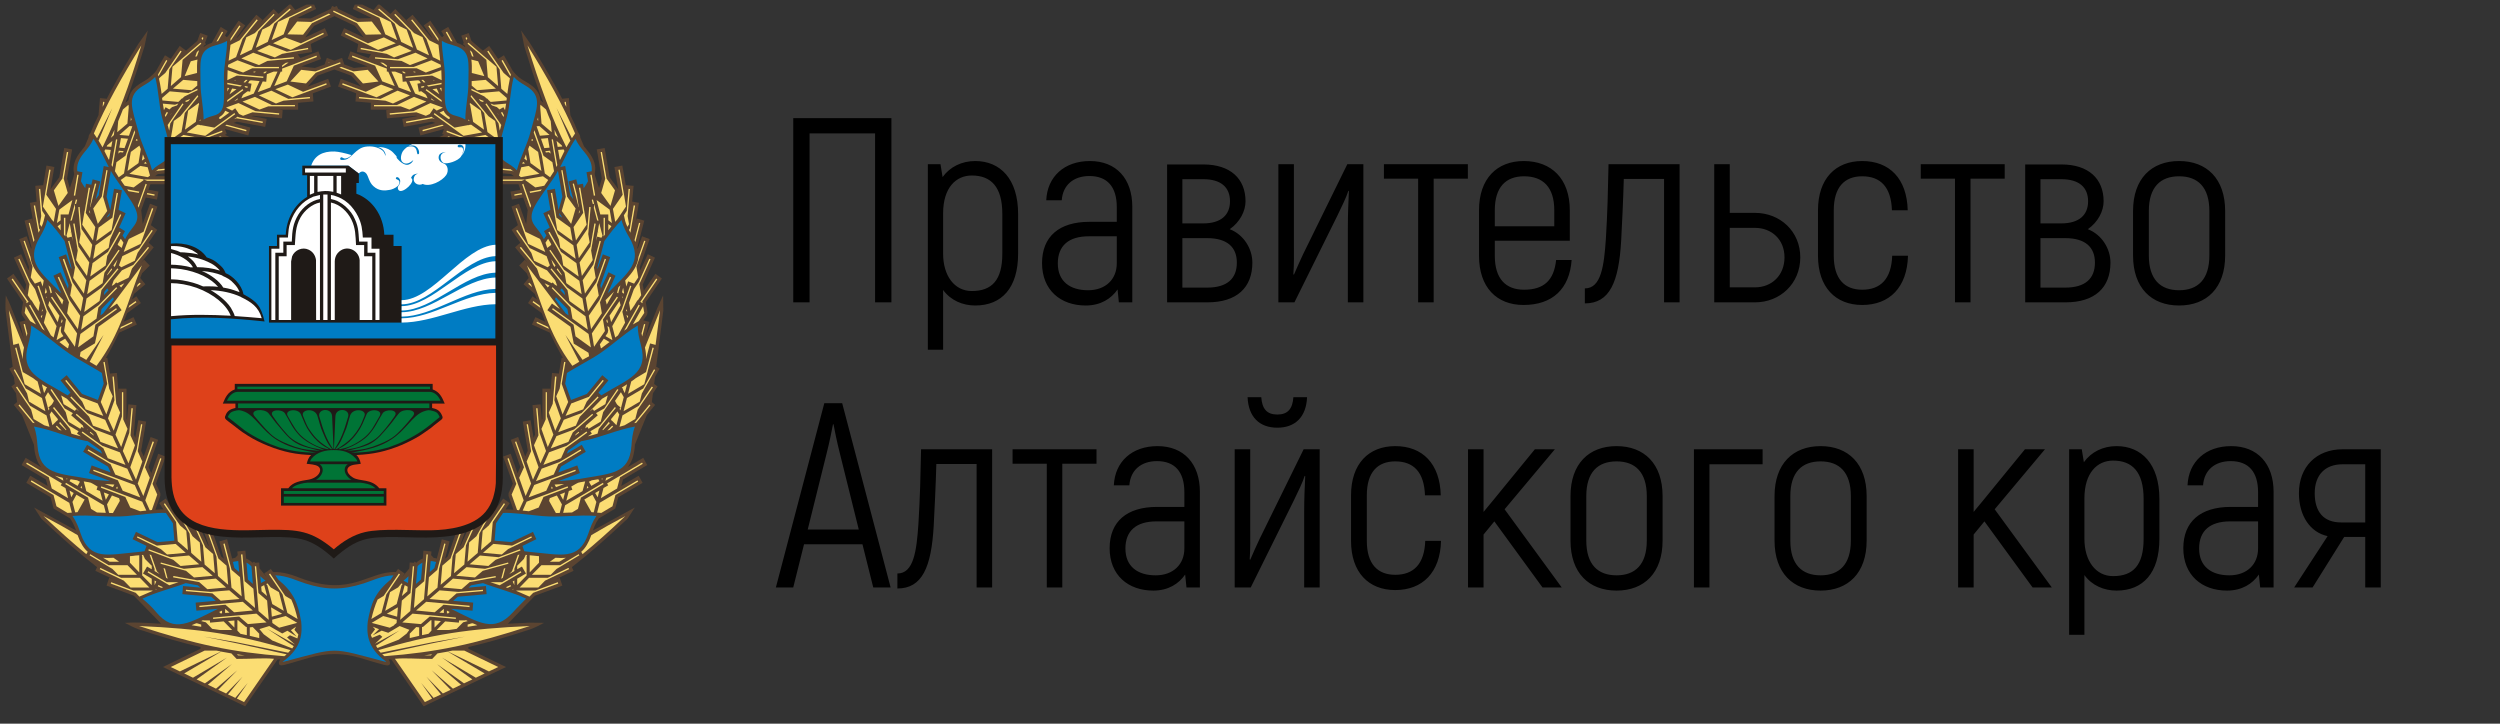 <svg width="114" height="33" viewBox="0 0 114 33" fill="none" xmlns="http://www.w3.org/2000/svg">
<rect x="0" y="0" width="114" height="33" fill="#333333" stroke="none"/>
<path d="M40.648 5.387H36.172V13.787H36.916V6.083H39.904V13.787H40.648V5.387ZM44.47 7.343C43.858 7.343 43.318 7.607 42.982 8.075L42.886 7.487H42.31V15.947H43.006V13.223C43.354 13.703 43.906 13.931 44.47 13.931C45.682 13.931 46.426 13.127 46.426 11.567V9.755C46.426 8.159 45.61 7.343 44.47 7.343ZM45.706 11.567C45.706 12.767 45.238 13.271 44.314 13.271C43.522 13.271 43.006 12.575 43.006 11.567V9.731C43.006 8.555 43.594 8.003 44.314 8.003C45.19 8.003 45.706 8.519 45.706 9.755V11.567ZM49.7 7.343C48.536 7.343 47.757 8.051 47.709 9.131H48.416C48.465 8.435 48.956 8.027 49.676 8.027C50.492 8.027 50.925 8.519 50.925 9.443V10.115H49.676C48.297 10.115 47.517 10.787 47.517 11.999C47.517 13.223 48.356 13.931 49.508 13.931C50.193 13.931 50.672 13.619 50.961 13.199L51.02 13.787H51.633V9.431C51.633 8.147 50.901 7.343 49.7 7.343ZM49.617 13.235C48.8 13.235 48.236 12.839 48.236 12.011C48.236 11.207 48.728 10.775 49.653 10.775H50.925V12.011C50.925 12.731 50.42 13.235 49.617 13.235ZM56.076 10.451C56.544 10.127 56.796 9.623 56.796 9.179C56.796 8.147 56.1 7.499 54.876 7.499H53.22V13.787H55.056C56.4 13.787 57.108 13.115 57.108 11.975C57.108 11.351 56.724 10.703 56.076 10.451ZM53.916 8.171H54.864C55.68 8.171 56.088 8.543 56.088 9.179C56.088 9.803 55.68 10.187 54.864 10.187H53.916V8.171ZM55.044 13.115H53.916V10.859H55.044C55.956 10.859 56.4 11.267 56.4 11.975C56.4 12.707 55.956 13.115 55.044 13.115ZM58.294 13.787H59.026L60.982 9.839C61.186 9.419 61.402 8.975 61.486 8.699L61.51 8.711C61.486 9.215 61.462 9.731 61.462 10.391V13.787H62.17V7.487H61.438L59.422 11.591C59.302 11.843 59.11 12.275 59.002 12.527L58.978 12.503C59.014 12.035 59.002 11.555 59.002 11.087V7.487H58.294V13.787ZM66.935 7.487H63.107V8.147H64.667V13.787H65.375V8.147H66.935V7.487ZM70.959 11.855C70.863 12.779 70.407 13.211 69.495 13.211C68.667 13.211 68.163 12.719 68.163 11.663V10.979H71.583V9.587C71.583 8.147 70.743 7.343 69.483 7.343C68.259 7.343 67.443 8.147 67.443 9.587V11.663C67.443 13.103 68.247 13.907 69.471 13.907C70.791 13.907 71.571 13.175 71.667 11.855H70.959ZM69.495 8.039C70.359 8.039 70.875 8.531 70.875 9.587V10.319H68.163V9.587C68.163 8.531 68.667 8.039 69.495 8.039ZM72.269 13.835C73.397 13.835 73.817 12.875 73.925 10.979C73.961 10.295 74.021 9.095 74.045 8.159H75.881V13.787H76.589V7.487H73.349C73.325 8.663 73.301 9.707 73.229 10.871C73.145 12.131 73.013 13.151 72.269 13.151V13.835ZM80.029 9.707H78.877V7.487H78.169V13.787H80.029C81.169 13.787 82.093 12.935 82.093 11.735C82.093 10.547 81.169 9.707 80.029 9.707ZM80.029 13.103H78.877V10.391H80.029C80.785 10.391 81.373 10.919 81.373 11.735C81.373 12.563 80.785 13.103 80.029 13.103ZM84.916 13.907C86.164 13.907 86.968 13.103 87.004 11.663H86.284C86.248 12.719 85.756 13.211 84.916 13.211C84.112 13.211 83.62 12.719 83.62 11.663V9.587C83.62 8.531 84.112 8.039 84.916 8.039C85.756 8.039 86.236 8.531 86.272 9.587H86.992C86.956 8.147 86.164 7.343 84.916 7.343C83.704 7.343 82.9 8.147 82.9 9.587V11.663C82.9 13.103 83.704 13.907 84.916 13.907ZM91.415 7.487H87.587V8.147H89.147V13.787H89.855V8.147H91.415V7.487ZM95.205 10.451C95.673 10.127 95.925 9.623 95.925 9.179C95.925 8.147 95.229 7.499 94.005 7.499H92.349V13.787H94.185C95.529 13.787 96.237 13.115 96.237 11.975C96.237 11.351 95.853 10.703 95.205 10.451ZM93.045 8.171H93.993C94.809 8.171 95.217 8.543 95.217 9.179C95.217 9.803 94.809 10.187 93.993 10.187H93.045V8.171ZM94.173 13.115H93.045V10.859H94.173C95.085 10.859 95.529 11.267 95.529 11.975C95.529 12.707 95.085 13.115 94.173 13.115ZM99.367 13.931C100.627 13.931 101.467 13.127 101.467 11.651V9.623C101.467 8.147 100.627 7.343 99.367 7.343C98.107 7.343 97.267 8.147 97.267 9.623V11.651C97.267 13.127 98.107 13.931 99.367 13.931ZM99.367 13.235C98.515 13.235 97.987 12.743 97.987 11.651V9.623C97.987 8.531 98.515 8.039 99.367 8.039C100.219 8.039 100.747 8.531 100.747 9.623V11.651C100.747 12.743 100.219 13.235 99.367 13.235ZM39.82 26.787H40.612L38.404 18.387H37.588L35.38 26.787H36.172L36.664 24.819H39.328L39.82 26.787ZM36.832 24.147L37.696 20.667C37.828 20.151 37.948 19.551 37.984 19.347H38.008C38.044 19.551 38.164 20.151 38.296 20.667L39.16 24.147H36.832ZM40.921 26.835C42.049 26.835 42.469 25.875 42.577 23.979C42.613 23.295 42.673 22.095 42.697 21.159H44.533V26.787H45.241V20.487H42.001C41.977 21.663 41.953 22.707 41.881 23.871C41.797 25.131 41.665 26.151 40.921 26.151V26.835ZM50.001 20.487H46.173V21.147H47.733V26.787H48.441V21.147H50.001V20.487ZM52.783 20.343C51.619 20.343 50.839 21.051 50.791 22.131H51.499C51.547 21.435 52.039 21.027 52.759 21.027C53.575 21.027 54.007 21.519 54.007 22.443V23.115H52.759C51.379 23.115 50.599 23.787 50.599 24.999C50.599 26.223 51.439 26.931 52.591 26.931C53.275 26.931 53.755 26.619 54.043 26.199L54.103 26.787H54.715V22.431C54.715 21.147 53.983 20.343 52.783 20.343ZM52.699 26.235C51.883 26.235 51.319 25.839 51.319 25.011C51.319 24.207 51.811 23.775 52.735 23.775H54.007V25.011C54.007 25.731 53.503 26.235 52.699 26.235ZM58.246 19.503C59.074 19.503 59.566 18.999 59.602 18.111H58.978C58.942 18.639 58.726 18.903 58.246 18.903C57.766 18.903 57.55 18.639 57.514 18.111H56.89C56.926 18.999 57.418 19.503 58.246 19.503ZM56.302 26.787H57.034L58.99 22.839C59.194 22.419 59.41 21.975 59.494 21.699L59.518 21.711C59.494 22.215 59.47 22.731 59.47 23.391V26.787H60.178V20.487H59.446L57.43 24.591C57.31 24.843 57.118 25.275 57.01 25.527L56.986 25.503C57.022 25.035 57.01 24.555 57.01 24.087V20.487H56.302V26.787ZM63.623 26.907C64.871 26.907 65.675 26.103 65.711 24.663H64.991C64.955 25.719 64.463 26.211 63.623 26.211C62.819 26.211 62.327 25.719 62.327 24.663V22.587C62.327 21.531 62.819 21.039 63.623 21.039C64.463 21.039 64.943 21.531 64.979 22.587H65.699C65.663 21.147 64.871 20.343 63.623 20.343C62.411 20.343 61.607 21.147 61.607 22.587V24.663C61.607 26.103 62.411 26.907 63.623 26.907ZM70.338 26.787H71.214L68.61 23.223L70.902 20.487H69.99L68.586 22.203C68.274 22.587 67.962 22.971 67.65 23.343V20.487H66.942V26.787H67.65V24.375L68.142 23.775L70.338 26.787ZM73.715 26.931C74.975 26.931 75.814 26.127 75.814 24.651V22.623C75.814 21.147 74.975 20.343 73.715 20.343C72.454 20.343 71.615 21.147 71.615 22.623V24.651C71.615 26.127 72.454 26.931 73.715 26.931ZM73.715 26.235C72.862 26.235 72.335 25.743 72.335 24.651V22.623C72.335 21.531 72.862 21.039 73.715 21.039C74.567 21.039 75.094 21.531 75.094 22.623V24.651C75.094 25.743 74.567 26.235 73.715 26.235ZM80.375 20.487H77.243V26.787H77.951V21.171H80.375V20.487ZM83.019 26.931C84.279 26.931 85.119 26.127 85.119 24.651V22.623C85.119 21.147 84.279 20.343 83.019 20.343C81.759 20.343 80.919 21.147 80.919 22.623V24.651C80.919 26.127 81.759 26.931 83.019 26.931ZM83.019 26.235C82.167 26.235 81.639 25.743 81.639 24.651V22.623C81.639 21.531 82.167 21.039 83.019 21.039C83.871 21.039 84.399 21.531 84.399 22.623V24.651C84.399 25.743 83.871 26.235 83.019 26.235ZM92.686 26.787H93.562L90.958 23.223L93.25 20.487H92.338L90.934 22.203C90.622 22.587 90.31 22.971 89.998 23.343V20.487H89.29V26.787H89.998V24.375L90.49 23.775L92.686 26.787ZM96.513 20.343C95.9 20.343 95.361 20.607 95.025 21.075L94.928 20.487H94.353V28.947H95.049V26.223C95.397 26.703 95.948 26.931 96.513 26.931C97.725 26.931 98.469 26.127 98.469 24.567V22.755C98.469 21.159 97.653 20.343 96.513 20.343ZM97.749 24.567C97.749 25.767 97.281 26.271 96.356 26.271C95.564 26.271 95.049 25.575 95.049 24.567V22.731C95.049 21.555 95.636 21.003 96.356 21.003C97.233 21.003 97.749 21.519 97.749 22.755V24.567ZM101.744 20.343C100.58 20.343 99.799 21.051 99.751 22.131H100.46C100.508 21.435 101 21.027 101.72 21.027C102.536 21.027 102.968 21.519 102.968 22.443V23.115H101.72C100.34 23.115 99.559 23.787 99.559 24.999C99.559 26.223 100.4 26.931 101.552 26.931C102.236 26.931 102.716 26.619 103.004 26.199L103.064 26.787H103.676V22.431C103.676 21.147 102.944 20.343 101.744 20.343ZM101.66 26.235C100.844 26.235 100.28 25.839 100.28 25.011C100.28 24.207 100.772 23.775 101.696 23.775H102.968V25.011C102.968 25.731 102.464 26.235 101.66 26.235ZM106.823 20.487C105.623 20.487 104.831 21.291 104.831 22.491C104.831 23.523 105.347 24.279 106.139 24.447L104.615 26.787H105.455L106.895 24.483H107.855V26.787H108.563V20.487H106.823ZM107.855 23.823H106.751C105.959 23.823 105.551 23.343 105.551 22.491C105.551 21.663 106.019 21.171 106.823 21.171H107.855V23.823Z" fill="black"/>
<path d="M18.054 26.086C16.804 26.029 16.024 27.246 13.694 26.358C13.354 26.224 12.914 26.065 12.449 26.086L12.349 25.942L12.049 26.152L12.164 26.322L11.839 25.921L11.819 25.649L11.634 25.664L11.584 25.608L11.519 25.664C11.424 25.572 11.324 25.51 11.224 25.469L11.189 25.11L10.824 25.146L10.839 25.315C10.669 25.5 10.784 25.408 10.584 25.469L10.354 24.591L9.999 24.689L10.209 25.48L10.084 25.377L9.639 24.108L9.294 24.237L9.529 24.899L9.484 24.858L8.924 23.625L8.594 23.779L8.679 23.97L8.229 23.158L7.984 23.307C7.969 23.297 7.954 23.291 7.934 23.291L7.559 22.732L7.259 22.942L7.454 23.23C7.339 23.23 7.219 23.235 7.084 23.245L7.314 22.603L7.309 22.485L7.114 22.054L7.554 20.821L7.214 20.693L6.899 21.581L6.774 21.294L7.209 20.056L6.869 19.927L6.554 20.816L6.434 20.554L6.664 19.224L6.309 19.162L6.169 19.968L6.104 19.819L6.219 18.474L5.854 18.438L5.794 19.141L5.769 19.09V17.724H5.409V17.924L5.329 17.005L5.014 17.036L4.894 16.322L4.829 16.317C4.879 16.234 4.934 16.142 4.984 16.049C5.139 15.772 5.294 15.469 5.429 15.171L6.239 14.801L6.089 14.462L5.639 14.673L5.799 14.277L6.424 13.82L6.219 13.512L6.014 13.656L6.114 13.399L6.629 12.963L6.394 12.675L6.479 12.459L6.829 12.11L6.569 11.843L6.424 11.987L7.009 11.278L6.774 11.067L7.169 10.482L6.879 10.266L6.894 10.235H6.889L7.179 9.419L6.839 9.29L6.509 10.215L6.439 9.583L6.644 9.008L7.159 9.1L7.224 8.735L6.769 8.653L6.859 8.402H7.864V8.032H7.064L7.194 7.939L8.504 7.821L8.474 7.446L7.789 7.508L7.839 7.477L9.149 7.241L9.084 6.871L8.884 6.907L9.759 6.666L9.679 6.357L9.764 6.327L10.474 6.666L10.624 6.327L10.249 6.147L10.339 6.111L10.259 5.885L11.324 6.178L11.419 5.818L10.649 5.607L10.799 5.551L12.094 5.787L12.159 5.423L11.479 5.294L11.534 5.279L12.859 5.397L12.889 5.022L12.704 5.001C12.894 5.001 13.404 5.001 13.594 5.001V4.688L14.294 4.626L14.264 4.257L15.089 3.948L14.964 3.594L14.029 3.948L14.484 3.45L15.249 3.168L16.014 3.45L16.469 3.948L15.539 3.594L15.414 3.948L16.214 4.241H16.209L16.239 4.257L16.209 4.626L16.909 4.688V5.001C17.099 5.001 17.609 5.001 17.799 5.001L17.609 5.022L17.644 5.397L18.969 5.279L19.019 5.294L18.344 5.423L18.409 5.787L19.703 5.551L19.849 5.607L19.084 5.818L19.169 6.178L20.244 5.885L20.163 6.111L20.253 6.147L19.878 6.327L20.029 6.666L20.733 6.327L20.819 6.357L20.738 6.666L21.618 6.907L21.413 6.871L21.353 7.241L22.663 7.477L22.708 7.508L22.023 7.446L21.993 7.821L23.308 7.939L23.433 8.032H22.638V8.402H23.643L23.733 8.653L23.278 8.735L23.343 9.1L23.858 9.008L24.063 9.583L23.993 10.215L23.663 9.29L23.323 9.419L23.618 10.266L23.328 10.482L23.728 11.067L23.488 11.278L24.073 11.987L23.933 11.843L23.673 12.11L24.018 12.459L24.108 12.675L23.873 12.963L24.383 13.399L24.488 13.656L24.283 13.512L24.078 13.82L24.703 14.277L24.863 14.673L24.413 14.462L24.258 14.801L25.073 15.171C25.208 15.469 25.363 15.772 25.518 16.049C25.568 16.142 25.618 16.234 25.673 16.317L25.608 16.322L25.483 17.036L25.173 17.005L25.093 17.924V17.724H24.733V19.09L24.708 19.141L24.648 18.438L24.283 18.474L24.398 19.819L24.333 19.968L24.193 19.162L23.838 19.224L24.068 20.554L23.948 20.816L23.628 19.927L23.293 20.056L23.728 21.294L23.598 21.581L23.288 20.693L22.943 20.821L23.388 22.054L23.193 22.485L23.188 22.603L23.413 23.245C23.283 23.235 23.163 23.23 23.048 23.23L23.243 22.942L22.943 22.732L22.563 23.291C22.548 23.291 22.533 23.297 22.513 23.307L22.273 23.158L21.818 23.97L21.908 23.779L21.573 23.625L21.014 24.858L20.968 24.899L21.209 24.237L20.863 24.108L20.413 25.377L20.294 25.48L20.503 24.689L20.148 24.591L19.919 25.469C19.718 25.408 19.838 25.505 19.659 25.315L19.674 25.146L19.308 25.11L19.279 25.469C19.174 25.51 19.078 25.572 18.979 25.664L18.914 25.608L18.869 25.664L18.684 25.649L18.664 25.921L18.334 26.322L18.454 26.152L18.149 25.942L18.054 26.086ZM17.314 0.209H17.239L17.034 0.456L16.524 0.209H16.179L16.089 0.41L16.954 0.826L16.329 0.841L15.419 0.404L15.359 0.271L15.249 0.322L15.144 0.271L15.084 0.404L14.169 0.841L13.544 0.826L14.414 0.41L14.324 0.209H13.979L13.464 0.456L13.264 0.209C13.164 0.209 13.204 0.194 13.119 0.271L12.699 0.636L12.479 0.41L11.839 1.067L11.969 0.908L11.689 0.672L10.834 1.709L10.779 1.735L11.179 1.159L10.879 0.944L10.394 1.658L10.329 1.694L10.269 1.627L10.249 1.642L10.379 1.416L10.064 1.226L9.659 1.956C9.499 2.007 9.374 2.074 9.279 2.151C9.314 2.058 9.289 2.094 9.394 2.012L9.349 1.956L9.469 1.627L9.129 1.504L8.999 1.863L8.484 2.31L8.194 2.094L7.789 2.685L7.524 2.521L7.114 3.24C7.049 3.332 6.829 3.532 6.734 3.599C6.654 3.656 6.564 3.707 6.474 3.758C6.054 4.005 5.889 4.257 5.859 4.57L5.719 4.688C5.779 4.544 5.834 4.395 5.889 4.246C6.124 3.594 6.349 2.901 6.589 2.115L6.739 1.391L6.319 1.986C5.889 2.67 5.519 3.296 5.184 3.912C5.074 4.108 4.969 4.303 4.869 4.503L4.559 4.472L4.494 5.248C4.424 5.392 4.359 5.53 4.294 5.669C4.234 5.803 4.179 5.936 4.124 6.07L4.099 6.09L4.044 6.193L4.039 6.265C3.984 6.398 3.924 6.532 3.869 6.671C3.824 6.732 3.774 6.789 3.729 6.845C3.389 7.261 3.304 7.585 3.379 7.914C3.389 8.021 3.219 8.463 3.184 8.576L3.059 8.14L3.289 6.814L2.929 6.748L2.704 8.083L2.304 8.628L2.479 7.616L2.119 7.549L1.969 8.443L1.609 8.473L1.669 9.193L1.364 9.249L1.524 10.168L1.469 9.963L1.119 10.061L1.439 11.288C1.429 11.309 1.424 11.334 1.419 11.355L1.219 10.774L0.879 10.903L1.324 12.177L1.304 12.331L0.964 11.591L0.634 11.75L1.194 12.978L1.144 13.255L0.614 12.485L0.319 12.701L1.054 13.779L0.974 14.242L0.999 14.36L1.169 14.606L0.889 14.678L1.084 15.423L0.414 13.779L0.264 13.471C0.254 13.666 0.239 13.974 0.254 14.164L0.579 16.722L0.424 16.815L0.634 17.195L0.674 17.508L0.519 17.621L0.729 17.934L0.779 18.335L0.629 18.463L1.004 18.921L1.549 20.282C1.554 20.302 1.554 20.323 1.554 20.343C1.589 20.785 1.699 21.088 1.874 21.299L1.169 20.878L0.984 21.206L2.094 21.864L2.174 22.162L1.379 21.694L1.199 22.018L2.309 22.675L2.444 23.189L3.199 23.641C3.279 23.754 3.339 23.872 3.389 23.99C3.419 24.057 3.444 24.124 3.469 24.19L1.554 23.143L1.884 23.651C2.814 24.529 3.619 25.238 4.424 25.86L4.349 26.029L5.174 26.419L4.979 26.348L4.859 26.702L6.104 27.164L7.019 28.104H7.024L7.344 28.443C7.014 28.423 6.399 28.381 6.044 28.387L5.694 28.402C5.889 28.505 6.094 28.613 6.299 28.69C7.359 29.039 8.269 29.306 9.144 29.506V29.583L7.429 30.416L11.179 32.208L12.659 30.071C12.699 30.071 12.744 30.071 12.784 30.071C12.724 30.133 12.604 30.421 12.979 30.318C13.819 30.097 14.439 29.82 15.284 29.825C15.874 29.83 16.274 29.953 16.794 30.112C16.854 30.128 17.549 30.344 17.649 30.344C17.814 30.349 17.819 30.21 17.719 30.071C17.759 30.071 17.799 30.071 17.844 30.071L19.319 32.208L23.073 30.416L21.358 29.583V29.506C22.228 29.306 23.143 29.039 24.198 28.69C24.423 28.608 24.598 28.51 24.808 28.402L24.153 28.392C23.803 28.407 23.473 28.423 23.158 28.443L24.393 27.164L25.643 26.702L25.523 26.348L25.328 26.419L26.153 26.029L26.078 25.86C26.883 25.238 27.683 24.529 28.618 23.651L28.948 23.143L27.038 24.19C27.058 24.124 27.083 24.057 27.113 23.99C27.163 23.872 27.223 23.754 27.303 23.641L28.058 23.189L28.193 22.675L29.303 22.018L29.123 21.694L28.328 22.162L28.408 21.864L29.513 21.206L29.333 20.878L28.623 21.299C28.803 21.088 28.913 20.785 28.948 20.343C28.948 20.323 28.948 20.302 28.948 20.282L29.498 18.921L29.873 18.463L29.723 18.335L29.773 17.934L29.983 17.621L29.828 17.508C29.883 17.082 29.843 17.236 30.078 16.815L29.923 16.722L30.248 14.164L30.238 13.471L29.958 14.087L29.418 15.423L29.613 14.678L29.333 14.606L29.503 14.36L29.528 14.242L29.448 13.779L30.183 12.701L29.888 12.485L29.358 13.255L29.308 12.978L29.868 11.75L29.538 11.591L29.198 12.331L29.173 12.177L29.623 10.903L29.278 10.774L29.078 11.355C29.073 11.334 29.068 11.309 29.063 11.288L29.378 10.061L29.033 9.963L28.978 10.168L29.138 9.249L28.828 9.193L28.893 8.473L28.533 8.443L28.378 7.549L28.018 7.616L28.193 8.628L27.798 8.083L27.573 6.748L27.213 6.814L27.443 8.14L27.318 8.576C27.283 8.473 27.118 8.016 27.118 7.914C27.193 7.585 27.113 7.261 26.773 6.845C26.723 6.789 26.678 6.732 26.628 6.671C26.573 6.532 26.518 6.398 26.458 6.265C26.453 6.239 26.473 6.193 26.398 6.09C26.343 6.023 26.253 5.772 26.208 5.669C26.143 5.53 26.073 5.392 26.008 5.248L25.943 4.472L25.633 4.503C25.533 4.303 25.428 4.108 25.318 3.912C24.978 3.296 24.608 2.67 24.178 1.986L23.763 1.391L23.908 2.115C24.148 2.901 24.373 3.594 24.613 4.246C24.668 4.395 24.723 4.544 24.778 4.688L24.643 4.57C24.613 4.257 24.448 4.005 24.028 3.758C23.838 3.651 23.683 3.563 23.528 3.399L23.388 3.24L22.978 2.521L22.713 2.685L22.308 2.094L22.018 2.31L21.498 1.863L21.373 1.504L21.034 1.627L21.148 1.956L21.108 2.012C21.213 2.099 21.189 2.063 21.218 2.151C21.123 2.074 21.003 2.007 20.843 1.956L20.439 1.226L20.119 1.416L20.253 1.642L20.229 1.627L20.174 1.694L20.108 1.658L19.623 0.944L19.323 1.159L19.718 1.735L19.669 1.709L18.814 0.672L18.534 0.908L18.664 1.067L18.024 0.41L17.804 0.636L17.314 0.209ZM15.249 0.738L16.184 1.18L16.589 1.714L15.689 1.283L15.539 1.617L16.334 2.007L16.274 2.372L16.919 2.479L16.809 2.644L16.779 2.634L16.784 2.639L15.979 2.341L15.854 2.69L16.759 3.029L16.139 3.101L15.699 2.937L15.599 2.639L15.249 2.767L14.904 2.639L14.804 2.937L14.359 3.101L13.744 3.029L14.644 2.69L14.519 2.341L13.719 2.639V2.634L13.694 2.644L13.579 2.479L14.229 2.372L14.169 2.007L14.964 1.617L14.814 1.283L13.909 1.714L14.319 1.18L15.249 0.738Z" fill="#5B4431"/>
<path d="M12.555 26.235C13.089 26.246 13.585 26.503 13.925 26.605C14.889 26.913 15.604 26.913 16.579 26.605C16.919 26.503 17.409 26.246 17.944 26.235L17.819 26.425C17.089 27.026 16.914 27.525 16.769 28.352C16.719 28.824 16.719 29.528 17.579 30.149L17.614 30.18L17.564 30.175C15.009 29.502 15.489 29.502 12.94 30.175L12.884 30.18L12.925 30.149C13.784 29.528 13.784 28.824 13.735 28.352C13.589 27.525 13.409 27.026 12.684 26.425L12.555 26.235ZM23.389 27.92C23.589 27.694 23.799 27.504 23.989 27.299C23.389 27.006 22.654 26.831 22.024 26.59L21.484 26.693L21.364 26.795L22.159 26.723L22.189 27.093L20.879 27.211L20.664 27.396L21.579 27.479L21.549 27.848L20.564 27.761C21.849 28.388 22.524 28.881 23.389 27.92ZM19.884 25.624C19.799 25.604 19.714 25.588 19.639 25.583L19.594 26.087L19.809 25.902L19.884 25.624ZM19.264 25.655C19.229 25.671 19.039 25.784 19.039 25.84L18.969 26.626L19.199 26.425L19.264 25.655ZM18.629 26.277C18.559 26.349 18.479 26.415 18.399 26.477C18.464 26.513 18.534 26.549 18.604 26.585L18.629 26.277ZM26.824 24.34C26.919 24.063 27.014 23.791 27.194 23.529C26.379 23.457 25.554 23.606 24.739 23.534C23.959 23.462 23.369 23.369 22.939 23.39L22.619 23.863L22.554 24.654L23.319 24.72L24.304 24.253L24.459 24.587L23.824 24.895L23.909 25.136C23.994 25.147 24.079 25.157 24.159 25.167C25.604 25.296 26.394 25.578 26.824 24.34ZM28.794 20.329C28.814 20.041 28.839 19.748 28.954 19.451C28.149 19.589 27.379 19.959 26.574 20.108C26.549 20.108 26.524 20.113 26.504 20.118L25.909 20.545L25.844 20.688L26.529 20.283L26.714 20.601L25.579 21.279L25.459 21.541L26.324 21.223L26.444 21.572L25.474 21.936C25.794 21.916 26.114 21.895 26.429 21.839C27.854 21.577 28.694 21.644 28.794 20.329ZM29.224 15.727C29.154 15.455 29.079 15.172 29.079 14.843C28.374 15.27 27.774 15.881 27.064 16.302C26.584 16.584 26.174 16.805 25.854 17.006L25.774 17.494L26.039 18.238L26.764 17.961L27.464 17.108L27.744 17.345L27.289 17.904L27.419 18.028C28.659 17.262 29.584 17.062 29.224 15.727ZM28.704 10.842C28.559 10.596 28.419 10.349 28.344 10.031C28.054 10.323 27.804 10.657 27.559 10.991L27.239 12.209L27.249 12.265L27.489 11.597L27.824 11.726L27.379 13.005L27.404 13.159L27.744 12.414L28.069 12.573L27.709 13.374C28.674 12.393 29.334 11.947 28.704 10.842ZM25.614 13.148C25.594 13.179 25.574 13.205 25.549 13.231L25.764 13.457C25.729 13.251 25.764 13.333 25.614 13.148ZM25.349 13.554C25.334 13.585 25.319 13.611 25.309 13.642L25.794 14.289L25.924 14.381L25.874 14.093L25.349 13.554ZM26.659 6.949C26.504 6.764 26.349 6.579 26.244 6.333C25.969 6.728 25.769 7.185 25.544 7.617L25.774 7.57L26.004 8.906L26.139 9.086L25.924 8.274L26.279 8.177L26.339 8.423L26.584 8.377L26.619 8.582C26.694 8.469 26.759 8.367 26.814 8.264L26.744 7.853L26.979 7.807C27.014 7.54 26.929 7.273 26.659 6.949ZM25.444 7.791C25.374 7.92 25.299 8.048 25.214 8.166C24.474 9.25 23.984 9.748 24.379 10.287C24.524 10.483 24.689 10.657 24.799 10.909C24.839 10.852 24.879 10.796 24.914 10.739L24.804 10.539L25.069 10.375L24.774 9.723L25.099 9.568L24.944 8.675L25.304 8.608L25.469 9.584L25.644 8.967L25.444 7.791ZM25.619 9.913C25.624 9.907 25.629 9.902 25.629 9.902L25.494 9.707C25.519 9.866 25.484 9.81 25.619 9.913ZM23.954 3.898C23.769 3.79 23.589 3.682 23.429 3.508C23.269 4.109 23.269 4.756 23.109 5.357C22.814 6.492 22.554 7.052 23.044 7.375C23.219 7.493 23.409 7.591 23.569 7.766C23.729 7.165 24.044 6.6 24.194 6.004C24.474 4.936 24.779 4.376 23.954 3.898ZM20.679 2.07C20.504 2.018 20.329 1.972 20.149 1.864C20.149 2.414 20.289 2.963 20.289 3.508C20.289 4.54 20.189 5.084 20.679 5.249C20.854 5.305 21.039 5.341 21.219 5.454C21.219 4.9 21.359 4.355 21.359 3.806C21.359 2.83 21.494 2.285 20.679 2.07ZM7.12 27.91C6.94 27.694 6.74 27.499 6.495 27.299C7.095 27.006 7.845 26.831 8.47 26.59L9.02 26.693L9.14 26.795L8.345 26.723L8.315 27.093L9.625 27.211L9.84 27.396L8.92 27.479L8.955 27.848L9.94 27.761C8.655 28.388 7.94 28.906 7.12 27.91ZM10.62 25.624C10.705 25.604 10.785 25.588 10.865 25.583L10.905 26.087L10.69 25.902L10.62 25.624ZM11.24 25.655C11.315 25.691 11.39 25.748 11.465 25.825L11.53 26.626L11.305 26.425L11.24 25.655ZM11.87 26.277C11.945 26.349 12.02 26.415 12.105 26.477C12.04 26.513 11.97 26.549 11.9 26.585L11.87 26.277ZM3.68 24.34C3.585 24.063 3.49 23.791 3.305 23.529C4.12 23.457 4.95 23.606 5.765 23.534C6.545 23.462 7.13 23.369 7.565 23.39L7.885 23.863L7.95 24.654L7.18 24.72L6.2 24.253L6.045 24.587L6.68 24.895L6.59 25.136C6.51 25.147 6.425 25.157 6.34 25.167C4.9 25.296 4.11 25.578 3.68 24.34ZM1.71 20.329C1.685 20.041 1.665 19.748 1.55 19.451C2.355 19.589 3.12 19.959 3.925 20.108C3.95 20.108 3.975 20.113 4 20.118L4.595 20.545L4.66 20.688L3.97 20.283L3.79 20.601L4.925 21.279L5.045 21.541L4.18 21.223L4.06 21.572L5.025 21.936C4.71 21.916 4.385 21.895 4.075 21.839C2.65 21.577 1.81 21.644 1.71 20.329ZM1.28 15.727C1.35 15.455 1.425 15.172 1.42 14.843C2.13 15.27 2.73 15.881 3.44 16.302C3.92 16.584 4.325 16.805 4.645 17.006L4.73 17.494L4.465 18.238L3.74 17.961L3.04 17.108L2.76 17.345L3.215 17.904L3.085 18.028C3.055 18.012 3.025 17.992 2.995 17.976C1.745 17.232 0.935 17.001 1.28 15.727ZM1.8 10.842C1.945 10.596 2.08 10.349 2.16 10.031C2.45 10.323 2.7 10.657 2.945 10.991L3.26 12.209L3.25 12.265L3.015 11.597L2.675 11.726L3.125 13.005L3.1 13.159L2.76 12.414L2.435 12.573L2.795 13.374C1.825 12.393 1.17 11.947 1.8 10.842ZM4.89 13.148C4.905 13.179 4.93 13.205 4.95 13.231L4.74 13.457C4.77 13.251 4.735 13.333 4.89 13.148ZM5.155 13.554C5.17 13.585 5.18 13.611 5.19 13.642L4.705 14.289L4.58 14.381L4.63 14.093L5.155 13.554ZM3.845 6.949C4 6.764 4.155 6.579 4.26 6.333C4.535 6.728 4.735 7.185 4.96 7.617L4.73 7.57L4.5 8.906L4.365 9.086L4.575 8.274L4.225 8.177L4.165 8.423L3.92 8.377L3.885 8.582C3.81 8.469 3.745 8.367 3.69 8.264L3.76 7.853L3.525 7.807C3.49 7.54 3.575 7.273 3.845 6.949ZM5.055 7.791C5.13 7.92 5.205 8.048 5.29 8.166C6.025 9.25 6.52 9.748 6.12 10.287C5.98 10.483 5.815 10.657 5.705 10.909C5.665 10.852 5.625 10.796 5.59 10.739L5.7 10.539L5.435 10.375L5.73 9.723L5.405 9.568L5.56 8.675L5.2 8.608L5.03 9.584L4.86 8.967L5.055 7.791ZM4.88 9.913C4.88 9.907 4.875 9.902 4.87 9.902L5.01 9.707C4.98 9.866 5.015 9.81 4.88 9.913ZM6.55 3.898C6.73 3.79 6.915 3.682 7.075 3.508C7.235 4.109 7.235 4.756 7.39 5.357C7.69 6.492 7.95 7.052 7.46 7.375C7.285 7.493 7.095 7.591 6.935 7.766C6.775 7.165 6.46 6.6 6.31 6.004C6.03 4.936 5.72 4.376 6.55 3.898ZM9.82 2.07C9.995 2.018 10.175 1.972 10.355 1.864C10.355 2.414 10.21 2.963 10.21 3.508C10.21 4.54 10.31 5.084 9.82 5.249C9.645 5.305 9.465 5.341 9.285 5.454C9.285 4.9 9.145 4.355 9.145 3.806C9.145 2.83 9.01 2.285 9.82 2.07Z" fill="#007CC3"/>
<path d="M14.4 3.318L13.955 3.806L13.24 3.718L13.735 3.184L14.38 3.256L15.51 2.84L15.53 2.896L14.4 3.318ZM14.225 1.058L13.82 1.582L13.105 1.566L13.55 0.981L14.195 1.001L14.995 0.621L15.07 0.657L14.225 1.058ZM13.23 0.739V0.744L14.185 0.277L14.215 0.333L13.2 0.821L12.935 1.566L12.385 1.828L12.68 1.001L13.23 0.739ZM12.505 1.083L12.21 1.91L11.665 2.177L11.96 1.35L12.29 1.186L13.215 0.39L13.255 0.441L12.505 1.083ZM11.78 1.433L11.485 2.26L10.94 2.522L11.235 1.695L11.62 1.51L12.48 0.631L12.52 0.672L11.78 1.433ZM11.06 1.777L10.765 2.604L10.425 2.768L10.51 2.044L10.93 1.838L11.705 0.883L11.755 0.924L11.06 1.777ZM10.51 1.766L10.915 1.16L10.965 1.196L10.51 1.874V1.766ZM9.87 1.895L10.12 1.443L10.175 1.474L9.945 1.869C9.92 1.879 9.89 1.885 9.87 1.895ZM8.905 2.583C8.995 2.331 8.945 2.393 9.08 2.29L8.98 2.568L8.905 2.583ZM9.195 1.766L9.215 1.7L9.275 1.725L9.24 1.823L9.195 1.766ZM13.805 2.008L14.765 1.551L14.74 1.494L13.72 1.977L13 1.705L12.45 1.972L13.255 2.275L13.805 2.008ZM13.08 2.357L12.275 2.054L11.725 2.321L12.535 2.619L12.865 2.455L14.055 2.244L14.045 2.183L13.08 2.357ZM12.355 2.701L11.55 2.403L11.005 2.665L11.81 2.968L12.195 2.778L13.405 2.67L13.4 2.609L12.355 2.701ZM11.63 3.051L10.83 2.748L10.405 2.953C10.4 2.989 10.395 3.02 10.39 3.056L11.085 3.307L11.505 3.112H12.72V3.051H11.63ZM10.91 3.395L10.38 3.2L10.365 3.657L10.8 3.446L12.005 3.554L12.01 3.492L10.91 3.395ZM10.365 3.842L10.96 3.949L11.03 3.898L10.365 3.775C10.365 3.795 10.365 3.816 10.365 3.842ZM11.195 3.99L11.285 4.006L11.295 3.944L11.145 3.919L11.195 3.99ZM13.44 2.912H13.435L14.43 2.537L14.45 2.599L13.4 2.994L13.075 3.708L12.505 3.924L12.8 3.266H12.865V3.128L13.44 2.912ZM12.655 3.266L12.325 3.99L11.755 4.201L11.98 3.713L12.14 3.729L12.17 3.384L12.475 3.266H12.655ZM12.865 2.984C13.07 2.84 12.995 2.866 13.16 2.85L12.865 3.061V2.984ZM11.835 3.698L11.57 4.268L11.005 4.484C11.09 4.299 11.05 4.34 11.18 4.242C11.32 4.139 11.27 4.155 11.405 4.181L11.47 3.816L11.315 3.79C11.4 3.621 11.355 3.657 11.835 3.698ZM12 3.333C12.095 3.251 12.05 3.266 12.17 3.266C12.075 3.354 12.1 3.354 12 3.333ZM11.185 3.754L11.18 3.764L11.105 3.749L11.21 3.641L11.29 3.646L11.185 3.754ZM10.855 4.478C10.81 4.576 10.85 4.54 10.68 4.607L10.855 4.478ZM10.47 4.299H10.465L10.585 4.037L10.785 4.068L10.47 4.299ZM11.545 3.292L11.57 3.266H11.66L11.625 3.302L11.545 3.292ZM10.435 4.037L10.37 4.17C10.37 4.119 10.37 4.068 10.37 4.021L10.385 4.001L10.455 4.016L10.435 4.037ZM10.755 3.641L10.72 3.682L10.685 3.677L10.755 3.641ZM13.9 4.227L14.895 3.857L14.88 3.795L13.82 4.186L13.125 3.857L12.555 4.068L13.335 4.437L13.9 4.227ZM13.15 4.509L12.375 4.134L11.805 4.35L12.585 4.72L12.93 4.591L14.135 4.484L14.13 4.422L13.15 4.509ZM12.4 4.792L11.625 4.417L11.055 4.633L11.835 4.997L12.235 4.848H13.45V4.792H12.4ZM11.65 5.069L10.875 4.699L10.32 4.9C10.32 4.905 10.32 4.91 10.32 4.915L10.585 5.043L10.725 4.936L10.9 5.197L11.085 5.28L11.515 5.12L12.725 5.228L12.73 5.167L11.65 5.069ZM10.9 5.352L10.835 5.321L10.675 5.434L10.785 5.393L11.975 5.608L11.985 5.547L10.9 5.352ZM10.455 5.136L10.27 5.049C10.22 5.167 10.14 5.259 10.015 5.331L9.98 5.398L10.05 5.429L10.455 5.136ZM10.27 5.727L11.225 5.988L11.24 5.927L10.335 5.685L10.27 5.727ZM9.965 6.25L10.4 6.461L10.43 6.405L10.045 6.22L9.965 6.25ZM8.985 3.328L8.42 3.472L8.7 2.794L9.005 2.717C8.98 2.896 8.98 3.102 8.985 3.328ZM8.33 2.645L9.145 1.946L9.18 1.992L8.325 2.732L8.255 3.518L7.79 3.924L7.865 3.045L8.33 2.645ZM7.72 3.174L7.645 4.047L7.37 4.283C7.335 4.057 7.305 3.821 7.25 3.59C7.25 3.549 7.495 3.374 7.54 3.323L8.23 2.311L8.28 2.347L7.72 3.174ZM7.205 3.4L7.58 2.737L7.63 2.768L7.225 3.482L7.205 3.4ZM6 5.465L5.955 5.506L5.97 5.352C5.98 5.388 5.99 5.429 6 5.465ZM5.87 4.894L5.81 5.634L5.345 6.03L5.39 5.526C5.465 5.352 5.535 5.172 5.605 4.992L5.86 4.776C5.86 4.817 5.865 4.859 5.87 4.894ZM5.22 5.917L5.195 6.158L5.18 6.173H5.165V6.189L5.05 6.286L5.22 5.917ZM4.68 4.869L4.7 4.643L4.76 4.648C4.75 4.756 4.755 4.73 4.68 4.869ZM8.995 3.698L8.355 3.641L7.885 4.042L8.74 4.114L8.995 3.903V3.698ZM8.595 4.242L7.74 4.165L7.39 4.468C7.395 4.504 7.4 4.545 7.405 4.581L8.13 4.648C8.215 4.566 8.225 4.571 8.28 4.494L8.295 4.504L8.415 4.396L9.005 4.114C9.005 4.093 9.005 4.068 9 4.047L8.595 4.242ZM7.98 4.776L7.425 4.725C7.44 4.828 7.455 4.925 7.475 5.023L7.55 4.889L7.725 4.992L7.845 4.884L8.07 4.807L8.13 4.72L7.98 4.776ZM8.49 4.648C8.62 4.602 8.575 4.633 8.67 4.514L8.435 4.607L8.49 4.648ZM7.76 5.254L7.815 5.177H7.805L7.76 5.254ZM6.035 5.757L5.905 5.747L5.445 6.153L5.88 6.189L6.035 5.757ZM5.835 6.327L5.515 6.297L5.44 6.733L5.68 6.754L5.835 6.327ZM5.125 6.425L4.89 6.625C4.88 6.646 4.875 6.661 4.865 6.682L5.075 6.697L5.125 6.425ZM6.19 6.415L6.275 6.41C6.265 6.389 6.26 6.369 6.255 6.348H6.215L6.19 6.415ZM4.955 7.273L4.975 7.278L5.05 6.836L4.8 6.815C4.785 6.841 4.775 6.862 4.76 6.887L4.955 7.273ZM5.395 7.005L5.47 6.939L5.61 6.954L5.635 6.892L5.415 6.872L5.395 7.005ZM9.135 5.516L9.095 5.521L9.135 5.439V5.516ZM10.365 4.566L11.06 4.062L11.095 4.114L10.36 4.648C10.365 4.617 10.365 4.591 10.365 4.566ZM9.08 4.766L9.065 4.776L8.93 5.557L8.435 5.911L8.58 5.043L9.07 4.694C9.075 4.715 9.08 4.74 9.08 4.766ZM8.425 5.156L8.275 6.024L7.815 6.358C7.805 6.327 7.8 6.302 7.795 6.276L7.925 5.516L8.23 5.295L9.005 4.345C9.015 4.355 9.045 4.376 9.035 4.407L8.425 5.156ZM7.765 5.629L7.715 5.958L7.645 5.701L8.32 4.715L8.37 4.751L7.765 5.629ZM6.595 7.237L6.47 7.324L6.515 7.041C6.545 7.103 6.57 7.17 6.595 7.237ZM7.52 5.254L7.605 5.105L7.66 5.136L7.545 5.336L7.52 5.254ZM6.42 6.8L6.315 7.437L5.815 7.796L5.965 6.928L6.355 6.641C6.38 6.692 6.4 6.749 6.42 6.8ZM5.805 7.041L5.655 7.909L5.415 8.084L5.24 7.807L5.31 7.396L5.72 7.103L6.135 5.937L6.16 6.045L5.805 7.041ZM5.085 7.529L5.29 6.353L5.35 6.363L5.135 7.617C5.12 7.586 5.105 7.555 5.085 7.529ZM9.86 5.834L10.725 5.208L10.69 5.156L9.775 5.819L9.165 5.706L9.135 5.721V5.701L9.015 5.685L8.515 6.04L9.36 6.194L9.86 5.834ZM9.2 6.307L8.365 6.153L7.865 6.507L8.705 6.661L9.015 6.446L10.145 6.019L10.125 5.958L9.2 6.307ZM8.55 6.774L7.87 6.651C7.895 6.821 7.895 6.969 7.855 7.098L8.055 7.134L8.41 6.882L9.575 6.553L9.56 6.497L8.55 6.774ZM7.895 7.247L7.805 7.231C7.77 7.298 7.725 7.36 7.66 7.416L7.78 7.334L8.975 7.113L8.965 7.052L7.895 7.247ZM6.65 7.38L6.555 7.447L6.685 7.473C6.675 7.442 6.665 7.411 6.65 7.38ZM7.24 7.719L7.225 7.714C7.17 7.75 7.115 7.796 7.065 7.843L7.14 7.791L8.345 7.678L8.34 7.617L7.24 7.719ZM6.735 7.627L6.395 7.565L5.9 7.925L6.745 8.079L6.84 8.007L6.735 7.627ZM6.585 8.187L5.745 8.038L5.505 8.207C5.57 8.305 5.625 8.392 5.685 8.469L6.095 8.546L6.5 8.248H6.525L6.545 8.182L6.72 8.248H7.715V8.187H6.585ZM5.855 8.716L6.33 8.798L6.35 8.736L5.8 8.634C5.82 8.664 5.835 8.69 5.855 8.716ZM6.695 8.86L7.04 8.926L7.05 8.865L6.715 8.803L6.695 8.86ZM2.845 8.141L2.455 8.68L2.665 9.389L3.09 8.798L2.905 8.151L3.11 6.939L3.05 6.928L2.845 8.141ZM3.425 8.926L3.585 7.976L3.525 7.966L3.365 8.911L3.425 8.926ZM3.3 9.122L2.705 9.558L2.595 10.169L2.765 10.046V9.779H3.125L3.3 9.122ZM2.765 10.216L2.625 10.318C2.67 10.38 2.72 10.442 2.765 10.503V10.216ZM3.22 10.621L3.25 10.57L3.24 10.555L3.22 10.621ZM2.085 13.123L2.045 13.364L2.055 13.39L2.14 13.328L2.085 13.123ZM2.16 13.487L2.105 13.528L2.13 13.6L2.14 13.564L2.11 13.523L2.16 13.487ZM1.925 14.093L1.905 14.206L1.95 14.176L1.925 14.093ZM1.87 14.407C1.86 14.458 1.855 14.438 1.895 14.504L1.935 14.361L1.87 14.407ZM2.06 8.808L2.245 7.735L2.305 7.745L2.11 8.88L2.555 9.527L2.45 10.118C2.425 10.082 2.395 10.051 2.365 10.02L1.955 9.419L2.06 8.808ZM1.925 9.615L2.055 9.815C2.005 10.026 1.98 10.149 1.895 10.344L1.815 10.226L1.88 9.851L1.775 8.618L1.835 8.613L1.925 9.615ZM1.785 10.426L1.825 10.483C1.8 10.534 1.775 10.58 1.75 10.621L1.755 10.601L1.54 9.378L1.6 9.363L1.785 10.426ZM1.53 11.037L1.31 10.175L1.36 10.159L1.57 10.95C1.555 10.976 1.545 11.007 1.53 11.037ZM1.995 12.789L1.945 13.066L1.86 12.83L1.59 12.933L1.4 12.65L1.485 12.162L1.075 10.996L1.13 10.976L1.39 11.715C1.42 12.101 1.65 12.419 1.995 12.789ZM1.365 12.851L1.6 13.19L1.82 13.806L1.755 14.181C1.565 13.903 1.575 13.929 1.435 13.688L1.42 13.698L1.265 13.462L1.345 12.958L0.835 11.823L0.89 11.798L1.365 12.851ZM1.375 14.643L1.125 14.268L1.175 13.965L1.64 14.797L1.375 14.643ZM1.2 13.826L1.215 13.744L0.53 12.738L0.58 12.701L1.305 13.765L1.2 13.826ZM6.445 2.07C5.87 3.97 5.41 5.208 4.675 6.718C4.615 6.615 4.56 6.512 4.495 6.415L5.12 4.93L4.425 6.302L4.28 6.086C4.81 4.838 5.565 3.492 6.445 2.07ZM4.64 8.967L4.25 9.507L4.46 10.21L4.89 9.62L4.7 8.978L4.905 7.766L4.85 7.755L4.64 8.967ZM4.115 9.738L4.085 9.579C4.065 9.692 4.055 9.651 4.115 9.738ZM4.085 9.563L4.095 9.502L4.085 9.563ZM4.12 9.43L4.39 8.382L4.33 8.367L4.205 8.86L4.105 9.45L4.12 9.43ZM2.82 14.561L2.775 14.725L2.835 14.689C2.855 14.586 2.86 14.617 2.82 14.561ZM2.8 14.869L2.73 14.915L2.58 15.496L2.595 15.501L2.89 15.326C2.755 15.121 2.76 15.157 2.8 14.869ZM3.085 15.881L3.105 15.871L3.15 15.701L2.97 15.444L2.71 15.598C2.83 15.696 2.955 15.788 3.085 15.881ZM3.21 10.067L3.41 9.301L3.425 9.486L3.275 10.051L3.21 10.067ZM3.41 9.301L3.46 9.096L3.52 9.111L3.47 9.296L3.41 9.301ZM3.08 10.842L3.03 10.75L3.18 10.175L3.32 10.991L3.27 10.791L3.08 10.842ZM2.915 10.698V9.933H2.98V10.781C2.96 10.755 2.935 10.724 2.915 10.698ZM2.89 13.688L2.835 13.888L2.505 13.297L2.89 13.688ZM2.36 13.323L2.37 13.338L2.31 13.38L2.215 13.015C2.335 13.133 2.295 13.071 2.36 13.323ZM2.71 14.396L2.63 14.689L2.2 13.919L2.25 13.729L2.71 14.396ZM2.15 14.114L2.58 14.874L2.445 15.393C2.445 15.388 2.445 15.388 2.445 15.388L2.32 15.29L2 14.715L2.125 14.217L1.71 13.046L1.77 13.025L2.15 14.114ZM1.925 14.992L1.325 13.929L1.375 13.893L2.04 15.08C2.005 15.049 1.965 15.018 1.925 14.992ZM5.2 9.871H5.195L5.38 8.803L5.32 8.793L5.125 9.923L4.495 10.38L4.39 10.991L5.09 10.488L5.2 9.871ZM5.06 10.678L4.355 11.186L4.25 11.803L4.955 11.299L5.02 10.919L5.53 9.794L5.475 9.774L5.06 10.678ZM4.92 11.489L4.22 11.998L4.115 12.609L4.82 12.106L4.89 11.669L5.5 10.596L5.445 10.565L4.92 11.489ZM4.785 12.296L4.085 12.804L3.975 13.415L4.68 12.912L4.76 12.44L5.455 11.423L5.405 11.392L4.785 12.296ZM4.645 13.107L3.945 13.611L3.84 14.227L4.54 13.724L4.625 13.231L5.4 12.275L5.355 12.239L4.645 13.107ZM4.505 13.914L3.805 14.422L3.7 15.033L4.4 14.53L4.485 14.021L5.345 13.138L5.3 13.097L4.505 13.914ZM3.665 15.229L3.56 15.84L4.26 15.336L4.35 14.807L5.33 14.104L5.295 14.052L3.665 15.229ZM3.855 9.63L3.86 9.635L4.045 8.557L4.105 8.567L3.91 9.707L4.345 10.354L4.24 10.966L3.75 10.246L3.855 9.63ZM3.715 10.442L4.205 11.161L4.105 11.772L3.61 11.053L3.675 10.673L3.57 9.445L3.63 9.435L3.715 10.442ZM3.58 11.248L4.07 11.967L3.965 12.583L3.47 11.859L3.545 11.423L3.34 10.2L3.4 10.19L3.58 11.248ZM3.445 12.059L3.935 12.779L3.825 13.39L3.335 12.671L3.42 12.203L3.105 10.996L3.16 10.981L3.445 12.059ZM3.305 12.866L3.795 13.585L3.685 14.196L3.2 13.477L3.28 12.989L2.865 11.823L2.925 11.798L3.305 12.866ZM3.165 13.677L3.655 14.396L3.55 15.008L3.06 14.284L3.145 13.78L2.635 12.65L2.69 12.624L3.165 13.677ZM3.515 15.203L3.415 15.814L2.92 15.095L3.01 14.571L2.325 13.564L2.375 13.528L3.515 15.203ZM6.315 9.471L6.695 8.408L6.64 8.382L6.285 9.389C6.3 9.414 6.31 9.445 6.315 9.471ZM6.625 10.539L6.99 9.512L6.93 9.491L6.545 10.57L5.88 10.894C5.835 10.94 5.665 11.423 5.64 11.489L6.415 11.12L6.625 10.539ZM6.35 11.31L5.58 11.679L5.425 12.101L5.53 12.188L6.145 11.89L6.275 11.53L6.965 10.519L6.915 10.483L6.35 11.31ZM6.08 12.08L5.56 12.327L5.185 12.784L5.095 13.035C5.23 12.969 5.175 13.005 5.3 12.876L5.34 12.917L5.85 12.671C5.915 12.619 5.98 12.311 6.02 12.244L6.795 11.299L6.75 11.258L6.08 12.08ZM5.67 12.917L5.445 13.025L5.525 13.107L5.67 12.917ZM5.275 13.436C5.275 13.436 5.275 13.436 5.275 13.441L5.305 13.4L5.275 13.436ZM6.235 13.092L6.415 12.943L6.375 12.892C6.255 12.994 6.295 12.943 6.235 13.092ZM5.855 14.037L6.22 13.78L6.185 13.729L5.9 13.929L5.855 14.037ZM5.475 14.997L6.04 14.725L6.015 14.674L5.51 14.91L5.475 14.997ZM5.505 10.888C5.515 10.894 5.52 10.904 5.525 10.914H5.53L5.63 11.068L5.55 11.305L5.385 11.181L5.365 11.14L5.505 10.888ZM5.28 11.289L5.285 11.294L5.25 11.34L5.28 11.289ZM5.36 11.828L5.26 12.111L5.21 12.178L5.175 12.101L5.36 11.828ZM5.085 12.234L5.11 12.291L4.89 12.563L4.9 12.506L5.085 12.234ZM4.975 14.093L6.47 12.101C5.79 13.801 5.53 15.182 4.4 16.682L4.09 16.497L4.72 15.275L3.935 16.41C3.85 16.358 3.75 16.302 3.64 16.245L3.675 16.05L4.33 15.655L4.49 14.9L5.545 14.145L5.335 13.842L4.975 14.093ZM0.605 15.727L0.405 14.145L1.095 15.85C1.05 16.05 1.035 16.225 1.045 16.379L0.855 15.66L0.605 15.727ZM4.735 23.041L4.825 23.385L4.42 23.369L4.15 23.205L4.015 22.692L2.975 22.075L3.01 22.019L4.735 23.041ZM4.88 23L4.975 23.39C5.035 23.395 5.095 23.395 5.15 23.395L5.465 22.84L5.43 22.717L5.105 22.594L4.88 23ZM5.35 22.286L5.37 22.255L5.34 22.183L5.29 22.265L5.35 22.286ZM3.055 18.187L3.615 18.767L3.475 18.654L3.415 18.737L2.9 18.428L2.79 18.033L3.055 18.187ZM2.95 18.624L3.325 18.839L3.245 18.937L3.78 19.404L3.815 19.533L3.72 19.466L3.66 19.553L3.11 19.224L2.995 18.793L2.3 17.776L2.355 17.745L2.95 18.624ZM3.16 19.415L3.585 19.666L3.51 19.769L3.69 19.897C3.545 19.861 3.4 19.82 3.255 19.774L3.195 19.558L2.415 18.603L2.465 18.562L3.16 19.415ZM2.685 19.594L2.545 19.451L2.59 19.41L2.81 19.635L2.685 19.594ZM4.56 22.389L4.68 22.835L3.935 22.394L3.82 21.952C4.225 22.024 4.065 21.962 4.45 22.188L4.405 22.332L4.56 22.389ZM3.985 19.579L4 19.62L4.01 19.594L3.985 19.579ZM4.12 19.687L4.095 19.728L4.285 19.867C4.245 19.779 4.23 19.784 4.12 19.687ZM4.735 22.455L4.825 22.794L4.965 22.543L4.735 22.455ZM5.15 22.214L5.215 22.096C5.065 22.091 4.92 22.08 4.78 22.07L5.15 22.214ZM3.17 22.368L3.25 22.676L3.36 22.481L3.17 22.368ZM3.54 22.157L3.645 21.967L3.515 21.901C3.415 21.885 3.315 21.87 3.22 21.854L3.17 21.942L3.54 22.157ZM3.025 21.818L3.05 21.87L3.075 21.829C3.06 21.823 3.04 21.823 3.025 21.818ZM2.735 19.235L2.7 19.302L3.01 19.62L3.025 19.589L2.735 19.235ZM2.35 18.762L2.265 18.901L2.39 19.389L2.59 19.189L2.6 19.199L2.645 19.117L2.35 18.762ZM2.19 17.884L2.055 18.11L2.215 18.716L2.255 18.644L2.205 18.582C2.395 18.423 2.345 18.485 2.46 18.279L2.19 17.884ZM1.91 17.524L2.01 17.925L2.1 17.756L2.09 17.74L2.15 17.673C2.065 17.622 1.985 17.571 1.91 17.524ZM2.985 22.255L3.105 22.717L2.36 22.276L2.225 21.762L1.195 21.151L1.225 21.094L2.82 22.044L2.77 22.132L2.985 22.255ZM2.86 21.788L2.89 21.921L2.505 21.69C2.615 21.726 2.735 21.757 2.86 21.788ZM1.49 19.276L0.845 18.485L0.89 18.444L1.585 19.297L1.49 19.276ZM1.375 18.506L2.12 18.942L2.255 19.461C2.175 19.44 2.095 19.415 2.02 19.394L1.535 19.106L1.42 18.68L0.73 17.663L0.78 17.627L1.375 18.506ZM1.175 17.715L1.915 18.151L2.07 18.752L1.325 18.315L1.235 17.941L0.63 16.872L0.68 16.841L1.175 17.715ZM0.965 16.918V16.924L0.69 15.865L0.75 15.85L1.04 16.965L1.515 17.247C1.58 17.299 1.645 17.35 1.715 17.396L1.865 17.956L1.125 17.519L0.965 16.918ZM1.22 15.342L1.075 14.792L1.135 14.771L1.245 15.203L1.22 15.342ZM3.305 22.887L3.43 23.364C3.46 23.359 3.5 23.359 3.535 23.354L3.86 22.779L3.485 22.558L3.305 22.887ZM3.715 22.152L3.67 22.234L3.75 22.281L3.715 22.152ZM3.16 22.928L3.275 23.375L3.08 23.39L2.575 23.087L2.44 22.573L1.405 21.962L1.435 21.906L3.16 22.928ZM6.485 22.876L6.67 23.282L6.39 23.313L5.94 23.143L5.715 22.661L4.6 22.239L4.62 22.178L6.485 22.876ZM6.625 22.815L6.83 23.267C6.865 23.262 6.895 23.262 6.925 23.256L7.17 22.553L6.955 22.065L7.36 20.914L7.305 20.894L6.625 22.815ZM3.65 18.095L4.455 18.398L4.71 18.963L3.905 18.665L3.75 18.315L2.975 17.365L3.02 17.324L3.65 18.095ZM3.99 18.839L4.795 19.142L5.045 19.707L4.24 19.41L4.065 19.004L3.205 18.125L3.25 18.079L3.99 18.839ZM4.325 19.584L5.13 19.887L5.385 20.447L4.58 20.149L4.385 19.718L3.455 18.916L3.495 18.87L4.325 19.584ZM4.665 20.329L5.47 20.627L5.72 21.197L4.915 20.894L4.715 20.442L3.725 19.728L3.76 19.677L4.665 20.329ZM5 21.074L5.805 21.372L6.06 21.942L5.255 21.639L5.045 21.171L3.995 20.545L4.025 20.493L5 21.074ZM6.145 22.116L6.395 22.681L5.595 22.378L5.375 21.901L4.25 21.474L4.27 21.418L6.145 22.116ZM4.89 17.504L4.595 18.331L4.85 18.896L5.14 18.069L4.98 17.725L4.775 16.502L4.715 16.513L4.89 17.504ZM5.22 18.249L4.925 19.076L5.185 19.641L5.48 18.814L5.3 18.413L5.19 17.17L5.13 17.175L5.22 18.249ZM5.56 18.993L5.265 19.82L5.525 20.385L5.815 19.558L5.62 19.127V17.884H5.56V18.993ZM5.895 19.738L5.6 20.565L5.86 21.13L6.155 20.303L5.95 19.851L6.055 18.619L5.995 18.613L5.895 19.738ZM6.235 20.483L5.94 21.305L6.2 21.875L6.49 21.048L6.28 20.575L6.49 19.353L6.43 19.343L6.235 20.483ZM6.28 22.049L6.535 22.62L6.83 21.788L6.61 21.305L7.02 20.154L6.96 20.128L6.28 22.049ZM1.985 23.534C2.55 23.832 3.065 24.119 3.54 24.402C3.665 24.756 3.815 25.003 4 25.162L3.935 25.27C3.325 24.767 2.695 24.202 1.985 23.534ZM4.7 25.434C4.845 25.45 5 25.445 5.175 25.434C5.26 25.496 5.345 25.552 5.43 25.614H5L4.7 25.434ZM12.885 27.104L13.105 27.951L13.57 28.228C13.495 27.91 13.41 27.617 13.285 27.34L13.01 27.175L12.315 26.153L12.265 26.189L12.885 27.104ZM12.19 26.693L12.415 27.545L12.94 27.853L12.72 27.001L12.345 26.785L12.2 26.605L12.14 26.631L12.19 26.693ZM12.18 27.181L12.045 26.682C12.005 26.703 11.96 26.729 11.91 26.754L11.93 26.965L12.18 27.181ZM12.41 28.259L13.03 28.09L13.555 28.403L12.73 28.624L12.42 28.408L12.41 28.259ZM12.36 27.694L12.865 27.987L12.395 28.12L12.36 27.694ZM7.605 26.549H8.14C8 26.595 7.86 26.641 7.72 26.688L6.73 26.102L6.76 26.046L7.605 26.549ZM7.355 26.806L7.195 26.734L7.22 26.677L7.44 26.78C7.41 26.79 7.38 26.795 7.355 26.806ZM9.3 28.29H9.57L9.58 28.393L10.2 28.336L10.585 28.727H10.025C9.905 28.706 9.795 28.691 9.675 28.675L9.385 28.377L9.175 28.321C9.265 28.275 9.24 28.275 9.3 28.29ZM11.165 29.887H10.855L10.805 29.836C10.925 29.857 11.04 29.872 11.165 29.887ZM9.995 27.905L10.06 27.972L10.125 27.966V27.843L9.995 27.905ZM10.265 27.776V27.951L10.465 27.936L10.27 27.766C10.27 27.776 10.265 27.776 10.265 27.776ZM10.4 28.321L10.69 28.619V28.295L10.4 28.321ZM10.825 28.28V28.757L10.965 28.901C11.065 28.922 11.16 28.942 11.255 28.963V28.593L11.21 28.583L10.855 28.28H10.825ZM11.82 29.096V28.896L11.525 28.593L11.39 28.608V28.994C11.53 29.024 11.675 29.06 11.82 29.096ZM11.695 27.982L12.155 28.383L11.305 28.459L10.905 28.115L9.72 28.223L9.715 28.162L11.695 27.982ZM11.79 27.864L12.255 28.264L12.18 27.386L11.785 27.042L11.68 25.82L11.62 25.825L11.79 27.864ZM7.155 24.88L8.01 24.802L8.47 25.208L7.62 25.285L7.335 25.039L6.245 24.51L6.27 24.458L7.155 24.88ZM7.765 25.409L8.62 25.331L9.085 25.732L8.235 25.809L7.9 25.527L6.765 25.1L6.785 25.044L7.765 25.409ZM8.385 25.938L9.23 25.861L9.7 26.256L8.845 26.333L8.485 26.03L7.32 25.706L7.335 25.65L8.385 25.938ZM8.995 26.462L9.845 26.384L10.31 26.79L9.455 26.867L9.085 26.544L7.895 26.328L7.905 26.266L8.995 26.462ZM9.605 26.991L10.455 26.919L10.92 27.314L10.065 27.391L9.685 27.057L8.475 26.955L8.48 26.893L9.605 26.991ZM11.07 27.442L11.53 27.838L10.675 27.92L10.28 27.576L9.095 27.684L9.09 27.622L11.07 27.442ZM8.03 23.806L8.105 24.684L8.57 25.085L8.495 24.207L8.21 23.96L7.52 22.948L7.47 22.984L8.03 23.806ZM8.645 24.335L8.72 25.213L9.18 25.614L9.11 24.736L8.78 24.453L8.175 23.375L8.12 23.405L8.645 24.335ZM9.255 24.864L9.33 25.742L9.795 26.138L9.72 25.265L9.365 24.957L8.855 23.827L8.8 23.852L9.255 24.864ZM9.87 25.388L9.94 26.266L10.405 26.667L10.33 25.794L9.96 25.47L9.545 24.309L9.49 24.33L9.87 25.388ZM10.48 25.922L10.555 26.795L11.02 27.196L10.945 26.318L10.56 25.989L10.245 24.782L10.185 24.802L10.48 25.922ZM11.165 27.324L11.63 27.725L11.555 26.847L11.155 26.503L11.055 25.28L10.99 25.285L11.165 27.324ZM12.965 29.923C10.595 29.744 8.91 29.384 6.34 28.547C9.12 28.665 10.845 28.927 13.25 29.646L13.14 29.764L10.735 29.276L9.295 29.03L10.855 29.348L13.07 29.836C13.035 29.877 13.01 29.887 12.965 29.923ZM11.13 32.014L10.8 31.855L11.295 31.141L10.73 31.824L10.395 31.665L11.06 30.858L10.31 31.623L9.95 31.454L10.82 30.565L9.85 31.403L9.48 31.223L10.585 30.273L9.345 31.161L8.965 30.981L10.35 29.985L8.8 30.904L8.4 30.709L10.085 29.713L10.55 29.795L10.79 30.047C11.565 30.047 11.97 29.995 12.495 30.041L11.13 32.014ZM10.08 29.708L8.205 30.617L7.785 30.416L9.335 29.666H9.86C9.93 29.682 10.005 29.697 10.08 29.708ZM11.83 28.686L12.28 28.547L12.87 28.886L13.105 28.762L13.53 29.03L13.265 28.737L13.5 28.578L13.425 28.721L13.605 28.932L13.56 29.112L13.22 28.968L13.09 29.066L13.45 29.389L12.175 28.665L13.395 29.466L13.325 29.569L12.42 29.209L12.025 28.922L11.83 28.686ZM4.955 25.773H5.815L6.245 26.21H5.39L5.125 25.943L4.085 25.321L4.115 25.27L4.955 25.773ZM5.525 26.349H6.38L6.81 26.79H5.95L5.645 26.477L4.55 25.953L4.575 25.896L5.525 26.349ZM6.09 26.929H6.945L6.96 26.944L6.355 27.206L6.19 27.032L5.05 26.61L5.07 26.549L6.09 26.929ZM5.925 25.362V25.66L6.35 26.102V25.316C6.345 25.316 6.345 25.316 6.345 25.321L6.135 25.337V25.342L5.925 25.362ZM6.485 25.357V26.241L6.92 26.682V26.39L6.52 26.153L6.705 25.835L6.92 25.958V25.799L6.61 25.486L6.525 25.301C6.505 25.301 6.485 25.311 6.465 25.311L6.485 25.357ZM7.05 25.943V26.04L7.28 26.174L7.15 26.046L6.895 25.311L6.82 25.285L7.05 25.943ZM7.05 26.472V26.682L7.125 26.518L7.05 26.472ZM7.07 26.847C7.12 26.888 7.115 26.893 7.145 26.878L7.07 26.847ZM7.645 26.39L7.525 25.927L7.455 25.907L7.575 26.349L7.645 26.39ZM9.175 28.583V28.48C8.875 28.393 9.03 28.398 8.745 28.506V28.511L9.175 28.583Z" fill="#FBDD73"/>
<path d="M16.104 3.318L16.549 3.806L17.259 3.718L16.769 3.184L16.124 3.256L15.564 3.051L15.474 3.087L16.104 3.318ZM15.024 2.85L14.994 2.84L14.984 2.866L15.024 2.85ZM16.279 1.058L16.679 1.582L17.399 1.566L16.954 0.981L16.304 1.001L15.214 0.482L15.189 0.539L16.279 1.058ZM17.274 0.739V0.744L16.314 0.277L16.289 0.333L17.304 0.821L17.569 1.566L18.114 1.828L17.819 1.001L17.274 0.739ZM17.999 1.083L18.294 1.91L18.839 2.177L18.544 1.35L18.209 1.186L17.284 0.39L17.249 0.441L17.999 1.083ZM18.719 1.433L19.014 2.26L19.564 2.522L19.269 1.695L18.884 1.51L18.024 0.631L17.979 0.672L18.719 1.433ZM19.444 1.777L19.739 2.604L20.074 2.768L19.994 2.044L19.574 1.838L18.794 0.883L18.749 0.924L19.444 1.777ZM19.994 1.766L19.584 1.16L19.534 1.196L19.994 1.874V1.766ZM20.634 1.895L20.384 1.443L20.329 1.474L20.554 1.869C20.584 1.879 20.604 1.885 20.634 1.895ZM21.594 2.583C21.509 2.331 21.554 2.393 21.424 2.29L21.524 2.568L21.594 2.583ZM21.309 1.766L21.289 1.7L21.229 1.725L21.264 1.823L21.309 1.766ZM16.699 2.008L15.734 1.551L15.764 1.494L16.779 1.977L17.504 1.705L18.049 1.972L17.244 2.275L16.699 2.008ZM17.424 2.357L18.229 2.054L18.774 2.321L17.969 2.619L17.634 2.455L16.444 2.244L16.454 2.183L17.424 2.357ZM18.144 2.701L18.949 2.403L19.499 2.665L18.694 2.968L18.309 2.778L17.099 2.67L17.104 2.609L18.144 2.701ZM18.869 3.051L19.674 2.748L20.099 2.953C20.104 2.989 20.109 3.02 20.109 3.056L19.419 3.307L18.999 3.112H17.784V3.051H18.869ZM19.594 3.395L20.124 3.2L20.139 3.657L19.704 3.446L18.499 3.554L18.494 3.492L19.594 3.395ZM20.134 3.842L19.539 3.949L19.469 3.898L20.134 3.775C20.134 3.795 20.134 3.816 20.134 3.842ZM19.309 3.99L19.214 4.006L19.204 3.944L19.359 3.919L19.309 3.99ZM17.064 2.912L16.069 2.537L16.049 2.599L17.104 2.994L17.429 3.708L17.999 3.924L17.704 3.266H17.639V3.128L17.064 2.912ZM17.849 3.266L18.179 3.99L18.749 4.201L18.524 3.713L18.364 3.729L18.334 3.384L18.024 3.266H17.849ZM17.639 2.984C17.434 2.84 17.509 2.866 17.339 2.85L17.639 3.061V2.984ZM18.669 3.698L18.929 4.268L19.499 4.484C19.399 4.263 19.459 4.345 19.209 4.16L19.099 4.181L19.034 3.816L19.184 3.79C19.109 3.621 19.144 3.657 18.669 3.698ZM18.504 3.333C18.399 3.251 18.449 3.266 18.329 3.266C18.424 3.348 18.399 3.359 18.504 3.333ZM19.319 3.754V3.764L19.399 3.749L19.294 3.641L19.214 3.646L19.319 3.754ZM19.649 4.478L19.679 4.55L19.824 4.607L19.649 4.478ZM20.034 4.299L19.914 4.037L19.719 4.068L20.034 4.299ZM18.959 3.292C18.919 3.261 18.944 3.266 18.844 3.266L18.879 3.302L18.959 3.292ZM20.069 4.037L20.129 4.17C20.129 4.078 20.149 4.037 20.119 4.001L20.049 4.016L20.069 4.037ZM19.749 3.641L19.784 3.682L19.819 3.677L19.749 3.641ZM16.599 4.227H16.604L15.604 3.857L15.624 3.795L16.679 4.186L17.379 3.857L17.944 4.068L17.169 4.437L16.599 4.227ZM17.349 4.509L18.129 4.134L18.694 4.35L17.919 4.72L17.574 4.591L16.369 4.484L16.374 4.422L17.349 4.509ZM18.099 4.792L18.879 4.417L19.444 4.633L18.669 4.997L18.269 4.848H17.054V4.792H18.099ZM18.854 5.069L19.629 4.699L20.179 4.9C20.184 4.905 20.184 4.91 20.184 4.915L19.914 5.043L19.774 4.936L19.599 5.197L19.419 5.28L18.984 5.12L17.779 5.228L17.769 5.167L18.854 5.069ZM19.604 5.352L19.669 5.321L19.829 5.434L19.719 5.393L18.524 5.608L18.514 5.547L19.604 5.352ZM20.044 5.136L20.229 5.049C20.284 5.167 20.364 5.259 20.489 5.331L20.524 5.398L20.454 5.429L20.044 5.136ZM20.234 5.727L19.279 5.988L19.264 5.927L20.169 5.685L20.234 5.727ZM20.539 6.25L20.099 6.461L20.074 6.405L20.459 6.22L20.539 6.25ZM21.514 3.328L22.084 3.472L21.804 2.794L21.494 2.717C21.519 2.896 21.519 3.102 21.514 3.328ZM22.169 2.645L21.359 1.946L21.319 1.992L22.179 2.732L22.244 3.518L22.714 3.924L22.639 3.045L22.169 2.645ZM22.784 3.174L22.859 4.047L23.134 4.283C23.164 4.057 23.199 3.821 23.249 3.59V3.569L22.964 3.323L22.269 2.311L22.219 2.347L22.784 3.174ZM23.299 3.4L22.924 2.737L22.869 2.768L23.274 3.482L23.299 3.4ZM24.504 5.465L24.544 5.506L24.534 5.352C24.524 5.388 24.514 5.429 24.504 5.465ZM24.634 4.894L24.694 5.634L25.159 6.03L25.114 5.526C25.039 5.352 24.964 5.172 24.899 4.992L24.644 4.776C24.644 4.817 24.639 4.859 24.634 4.894ZM25.284 5.917L25.304 6.158C25.359 6.189 25.404 6.24 25.454 6.286L25.284 5.917ZM25.824 4.869L25.804 4.643L25.744 4.648C25.754 4.756 25.749 4.73 25.824 4.869ZM21.509 3.698L22.149 3.641L22.614 4.042L21.759 4.114L21.509 3.903V3.698ZM21.909 4.242L22.759 4.165L23.109 4.468C23.109 4.504 23.104 4.545 23.099 4.581L22.374 4.648C22.284 4.566 22.274 4.571 22.219 4.494L22.209 4.504L22.084 4.396L21.494 4.114C21.499 4.093 21.499 4.068 21.499 4.047L21.909 4.242ZM22.519 4.776L23.079 4.725C23.064 4.828 23.049 4.925 23.029 5.023L22.954 4.889L22.779 4.992L22.659 4.884L22.434 4.807L22.369 4.72L22.519 4.776ZM22.014 4.648C21.879 4.602 21.924 4.638 21.834 4.514L22.069 4.607L22.014 4.648ZM22.739 5.254L22.689 5.177H22.699L22.739 5.254ZM24.469 5.757L24.594 5.747L25.059 6.153L24.619 6.189L24.469 5.757ZM24.669 6.327L24.984 6.297L25.059 6.733L24.819 6.754L24.669 6.327ZM25.379 6.425L25.614 6.625C25.619 6.646 25.629 6.661 25.639 6.682L25.429 6.697L25.379 6.425ZM24.309 6.415L24.229 6.41C24.234 6.389 24.244 6.369 24.249 6.348H24.289L24.309 6.415ZM25.549 7.273L25.524 7.278L25.449 6.836L25.704 6.815C25.714 6.841 25.729 6.862 25.739 6.887L25.549 7.273ZM25.109 7.005L25.029 6.939L24.889 6.954L24.869 6.892L25.084 6.872L25.109 7.005ZM21.364 5.516L21.409 5.521L21.364 5.439V5.516ZM20.134 4.566L19.444 4.062L19.409 4.114L20.139 4.648C20.139 4.617 20.139 4.591 20.134 4.566ZM21.419 4.766L21.439 4.776L21.574 5.557L22.069 5.911L21.924 5.043L21.429 4.694C21.429 4.715 21.424 4.74 21.419 4.766ZM22.079 5.156L22.229 6.024L22.689 6.358C22.694 6.327 22.699 6.302 22.709 6.276L22.579 5.516L22.269 5.295L21.494 4.345L21.469 4.365C21.469 4.381 21.469 4.396 21.464 4.407L22.079 5.156ZM22.734 5.629L22.789 5.958L22.859 5.701L22.184 4.715L22.134 4.751L22.734 5.629ZM23.909 7.237L24.034 7.324L23.984 7.041C23.959 7.103 23.934 7.17 23.909 7.237ZM22.979 5.254L22.899 5.105L22.844 5.136L22.959 5.336L22.979 5.254ZM24.084 6.8L24.189 7.437L24.689 7.796L24.539 6.928L24.144 6.641C24.124 6.692 24.104 6.749 24.084 6.8ZM24.699 7.041L24.844 7.909L25.084 8.084L25.264 7.807L25.189 7.396L24.784 7.103L24.369 5.937L24.339 6.045L24.699 7.041ZM25.414 7.529L25.214 6.353L25.154 6.363L25.369 7.617C25.384 7.586 25.399 7.555 25.414 7.529ZM20.644 5.834L19.779 5.208L19.814 5.156L20.729 5.819L21.339 5.706L21.364 5.721V5.701L21.484 5.685L21.984 6.04L21.139 6.194L20.644 5.834ZM21.299 6.307L22.139 6.153L22.639 6.507L21.794 6.661L21.489 6.446L20.359 6.019L20.379 5.958L21.299 6.307ZM21.954 6.774L22.629 6.651C22.609 6.821 22.609 6.969 22.644 7.098L22.449 7.134L22.094 6.882L20.929 6.553L20.944 6.497L21.954 6.774ZM22.609 7.247L22.699 7.231C22.734 7.298 22.779 7.36 22.844 7.416L22.724 7.334L21.529 7.113L21.539 7.052L22.609 7.247ZM23.849 7.38L23.944 7.447L23.819 7.473C23.829 7.442 23.839 7.411 23.849 7.38ZM23.259 7.719L23.279 7.714C23.334 7.75 23.384 7.796 23.434 7.843L23.359 7.791L22.154 7.678L22.159 7.617L23.259 7.719ZM23.769 7.627L24.104 7.565L24.599 7.925L23.754 8.079L23.664 8.007L23.769 7.627ZM23.919 8.187L24.759 8.038L24.999 8.207C24.929 8.305 24.874 8.392 24.819 8.469L24.409 8.546L23.999 8.248H23.979L23.954 8.182L23.784 8.248H22.789V8.187H23.919ZM24.644 8.716L24.639 8.711L24.174 8.798L24.149 8.736L24.704 8.634C24.684 8.664 24.664 8.69 24.644 8.716ZM23.809 8.86L23.459 8.926L23.454 8.865L23.784 8.803L23.809 8.86ZM27.659 8.141L28.044 8.68L27.839 9.389L27.414 8.798L27.599 8.151L27.389 6.939L27.449 6.928L27.659 8.141ZM27.079 8.926L26.919 7.976L26.979 7.966L27.139 8.911L27.079 8.926ZM27.204 9.122L27.799 9.558L27.904 10.169L27.739 10.046V9.779H27.374L27.204 9.122ZM27.739 10.216L27.879 10.318C27.829 10.38 27.784 10.442 27.739 10.503V10.216ZM27.284 10.621L27.254 10.57L27.264 10.555L27.284 10.621ZM28.414 13.123L28.459 13.364L28.449 13.39L28.364 13.328L28.414 13.123ZM28.344 13.487L28.399 13.528L28.374 13.6L28.364 13.564L28.389 13.523L28.344 13.492V13.487ZM28.579 14.093L28.599 14.206L28.549 14.176L28.579 14.093ZM28.634 14.407C28.644 14.458 28.644 14.438 28.609 14.504L28.569 14.361L28.634 14.407ZM28.444 8.808L28.259 7.735L28.199 7.745L28.394 8.88L27.949 9.527L28.054 10.118C28.079 10.082 28.109 10.051 28.139 10.02L28.544 9.419L28.444 8.808ZM28.579 9.615L28.449 9.815C28.499 10.051 28.509 10.118 28.609 10.344L28.684 10.226L28.619 9.851L28.724 8.618L28.664 8.613L28.579 9.615ZM28.719 10.426L28.679 10.483C28.704 10.534 28.729 10.58 28.754 10.621L28.749 10.601L28.959 9.378L28.899 9.363L28.719 10.426ZM28.974 11.037L29.194 10.175L29.139 10.159L28.934 10.95C28.944 10.976 28.959 11.007 28.974 11.037ZM28.509 12.789L28.559 13.066L28.644 12.83L28.914 12.933L29.104 12.65L29.019 12.162L29.429 10.996L29.374 10.976L29.114 11.715C29.084 12.101 28.854 12.419 28.509 12.789ZM29.134 12.851L28.904 13.19L28.684 13.806L28.749 14.181C28.939 13.903 28.934 13.929 29.069 13.688L29.084 13.698L29.239 13.462L29.154 12.958L29.664 11.823L29.609 11.798L29.134 12.851ZM29.129 14.643L29.379 14.268L29.324 13.965L28.859 14.797L29.129 14.643ZM29.304 13.826L29.289 13.744L29.974 12.738L29.924 12.701L29.199 13.765L29.304 13.826ZM24.054 2.07C24.589 3.816 25.134 5.352 25.829 6.718C25.884 6.615 25.944 6.512 26.009 6.415L25.379 4.93L26.079 6.302L26.224 6.086C25.694 4.843 24.939 3.487 24.054 2.07ZM25.859 8.967L26.249 9.507L26.044 10.21L25.614 9.62L25.799 8.978L25.594 7.766L25.649 7.755L25.859 8.967ZM26.389 9.738L26.419 9.579C26.439 9.692 26.449 9.651 26.389 9.738ZM26.414 9.563L26.404 9.502L26.414 9.563ZM26.379 9.43L26.114 8.382L26.169 8.367L26.299 8.86L26.394 9.45L26.379 9.43ZM27.684 14.561L27.729 14.725L27.669 14.689C27.649 14.586 27.644 14.617 27.684 14.561ZM27.699 14.869L27.774 14.915L27.924 15.496C27.919 15.496 27.914 15.501 27.909 15.501L27.609 15.326L27.709 15.182L27.734 15.064L27.699 14.869ZM27.419 15.881L27.399 15.871L27.354 15.701L27.534 15.444L27.794 15.598L27.419 15.881ZM27.294 10.067L27.094 9.301L27.079 9.486L27.229 10.051L27.294 10.067ZM27.094 9.301L27.039 9.096L26.984 9.111L27.029 9.296L27.094 9.301ZM27.424 10.842L27.474 10.75L27.324 10.175L27.179 10.991L27.234 10.791L27.424 10.842ZM27.584 10.698V9.933H27.524V10.781C27.544 10.755 27.564 10.724 27.584 10.698ZM27.614 13.688L27.669 13.888L27.999 13.297L27.614 13.688ZM28.144 13.323L28.134 13.338L28.189 13.38L28.289 13.015C28.169 13.133 28.214 13.061 28.144 13.323ZM27.794 14.396L27.869 14.689L28.299 13.919L28.249 13.729L27.794 14.396ZM28.349 14.114L27.919 14.874L28.054 15.393H28.059C28.059 15.388 28.059 15.388 28.059 15.388C28.064 15.388 28.064 15.388 28.064 15.388C28.064 15.388 28.064 15.388 28.064 15.383C28.104 15.352 28.144 15.321 28.184 15.29L28.504 14.715L28.379 14.217L28.789 13.046L28.734 13.025L28.349 14.114ZM28.579 14.992L29.174 13.929L29.124 13.893L28.459 15.08C28.499 15.049 28.539 15.018 28.579 14.992ZM25.304 9.871L25.119 8.803L25.179 8.793L25.374 9.923L26.004 10.38L26.109 10.991L25.409 10.488L25.304 9.871ZM25.444 10.678L26.144 11.186L26.249 11.803L25.549 11.299L25.484 10.919L24.974 9.794L25.029 9.774L25.444 10.678ZM25.584 11.489L26.284 11.998L26.384 12.609L25.684 12.106L25.609 11.669L25.004 10.596L25.059 10.565L25.584 11.489ZM25.719 12.296L26.419 12.804L26.524 13.415L25.824 12.912L25.744 12.44L25.049 11.423L25.099 11.392L25.719 12.296ZM25.859 13.107L26.559 13.611L26.664 14.227L25.964 13.724L25.879 13.231L25.104 12.275L25.149 12.239L25.859 13.107ZM25.999 13.914L26.699 14.422L26.804 15.033L26.104 14.53L26.014 14.021L25.159 13.138L25.199 13.097L25.999 13.914ZM26.839 15.229L26.944 15.84L26.244 15.336L26.154 14.807L25.174 14.104L25.209 14.052L26.839 15.229ZM26.644 9.63V9.635L26.459 8.557L26.399 8.567L26.594 9.707L26.154 10.354L26.264 10.966L26.749 10.246L26.644 9.63ZM26.784 10.442L26.294 11.161L26.394 11.772L26.889 11.053L26.824 10.673L26.934 9.445L26.869 9.435L26.784 10.442ZM26.924 11.248L26.429 11.967L26.534 12.583L27.029 11.859L26.954 11.423L27.164 10.2L27.104 10.19L26.924 11.248ZM27.059 12.059L26.569 12.779L26.674 13.39L27.164 12.671L27.084 12.203L27.399 10.996L27.339 10.981L27.059 12.059ZM27.199 12.866L26.709 13.585L26.814 14.196L27.304 13.477L27.219 12.989L27.634 11.823L27.579 11.798L27.199 12.866ZM27.339 13.677L26.849 14.396L26.954 15.008L27.444 14.284L27.359 13.78L27.869 12.65L27.814 12.624L27.339 13.677ZM26.989 15.203L27.089 15.814L27.584 15.095L27.494 14.571L28.179 13.564L28.129 13.528L26.989 15.203ZM24.179 9.471L23.809 8.408L23.864 8.382L24.219 9.389C24.204 9.414 24.194 9.445 24.179 9.471ZM23.879 10.539L23.514 9.512L23.569 9.491L23.959 10.57L24.624 10.894C24.659 10.93 24.839 11.433 24.864 11.489L24.084 11.12L23.879 10.539ZM24.154 11.31L24.924 11.679L25.074 12.101L24.974 12.188L24.354 11.89L24.229 11.53L23.539 10.519L23.589 10.483L24.154 11.31ZM24.424 12.08L24.944 12.327L25.319 12.784L25.409 13.035C25.274 12.969 25.324 13.005 25.199 12.876L25.164 12.917L24.654 12.671C24.589 12.619 24.524 12.311 24.484 12.244L23.704 11.299L23.754 11.258L24.424 12.08ZM24.834 12.917L25.059 13.025L24.974 13.107L24.834 12.917ZM25.229 13.436C25.229 13.436 25.229 13.436 25.229 13.441L25.199 13.4L25.229 13.436ZM24.264 13.092L24.089 12.943L24.129 12.892C24.239 12.994 24.204 12.943 24.264 13.092ZM24.644 14.037L24.284 13.78L24.319 13.729L24.604 13.929L24.644 14.037ZM25.029 14.997L24.464 14.725L24.489 14.674L24.994 14.91L25.029 14.997ZM24.994 10.888L24.874 11.068L24.954 11.305L25.119 11.181L25.139 11.14L24.994 10.888ZM25.224 11.289L25.219 11.294L25.254 11.34L25.224 11.289ZM25.139 11.828C25.194 11.988 25.199 12.065 25.294 12.178L25.329 12.101L25.139 11.828ZM25.419 12.234L25.389 12.291L25.609 12.563L25.604 12.506L25.419 12.234ZM25.529 14.093L24.029 12.101C24.714 13.801 24.974 15.182 26.099 16.682L26.414 16.497L25.784 15.275L26.564 16.41C26.654 16.358 26.749 16.302 26.864 16.245L26.834 16.086L26.164 15.67L26.014 14.9L24.959 14.145L25.169 13.842L25.529 14.093ZM29.894 15.727L30.099 14.145L29.409 15.85C29.454 16.05 29.469 16.225 29.454 16.379L29.644 15.66L29.894 15.727ZM25.769 23.041L25.679 23.385L26.084 23.369L26.354 23.205L26.489 22.692L27.524 22.075L27.494 22.019L25.769 23.041ZM25.624 23L25.524 23.39C25.469 23.395 25.409 23.395 25.349 23.395L25.039 22.84L25.069 22.717L25.394 22.594L25.624 23ZM25.154 22.286L25.134 22.255L25.164 22.183L25.209 22.265L25.154 22.286ZM27.449 18.187L26.884 18.767L27.029 18.654L27.089 18.737L27.604 18.428L27.714 18.033L27.449 18.187ZM27.554 18.624L27.179 18.839L27.259 18.937L26.719 19.404L26.689 19.533L26.779 19.466L26.839 19.553L27.394 19.224L27.504 18.793L28.199 17.776L28.149 17.745L27.554 18.624ZM27.344 19.415L26.919 19.666L26.989 19.769L26.809 19.897C26.959 19.861 27.099 19.82 27.249 19.774L27.304 19.558L28.084 18.603L28.039 18.562L27.344 19.415ZM27.814 19.594L27.959 19.451L27.914 19.41L27.694 19.635L27.814 19.594ZM25.939 22.389L25.824 22.835L26.564 22.394L26.684 21.952C26.279 22.024 26.439 21.967 26.049 22.188L26.099 22.332L25.939 22.389ZM26.519 19.579L26.504 19.62L26.489 19.594L26.519 19.579ZM26.384 19.687L26.409 19.728L26.219 19.867C26.259 19.779 26.274 19.784 26.384 19.687ZM25.764 22.455L25.679 22.794L25.539 22.543L25.764 22.455ZM25.354 22.214L25.289 22.096C25.434 22.091 25.584 22.08 25.724 22.07L25.354 22.214ZM27.334 22.368L27.254 22.676L27.139 22.481L27.334 22.368ZM26.964 22.157L26.854 21.967L26.989 21.901C27.089 21.885 27.189 21.87 27.284 21.854L27.334 21.942L26.964 22.157ZM27.479 21.818L27.469 21.859L27.449 21.87L27.429 21.829C27.444 21.823 27.459 21.823 27.479 21.818ZM27.764 19.235L27.804 19.302L27.494 19.62L27.474 19.589L27.764 19.235ZM28.154 18.762L28.239 18.901L28.109 19.389L27.914 19.189L27.904 19.199L27.859 19.117L28.154 18.762ZM28.314 17.884L28.444 18.11L28.289 18.716L28.249 18.644L28.299 18.582C28.104 18.418 28.159 18.49 28.044 18.279L28.314 17.884ZM28.594 17.524L28.489 17.925L28.404 17.756L28.414 17.74L28.354 17.673C28.439 17.622 28.519 17.571 28.594 17.524ZM27.519 22.255L27.399 22.717L28.139 22.276L28.274 21.762L29.309 21.151L29.279 21.094L27.684 22.044L27.734 22.132L27.519 22.255ZM27.644 21.788L27.609 21.916L27.614 21.921L27.999 21.69C27.884 21.726 27.769 21.757 27.644 21.788ZM29.014 19.276L29.659 18.485L29.614 18.444L28.919 19.297L29.014 19.276ZM29.124 18.506L28.384 18.942L28.249 19.461C28.329 19.44 28.404 19.415 28.479 19.394L28.969 19.106L29.079 18.68L29.774 17.663L29.724 17.627L29.124 18.506ZM29.329 17.715L28.589 18.151L28.434 18.752L29.174 18.315L29.269 17.941L29.874 16.872L29.824 16.841L29.329 17.715ZM29.539 16.918L29.534 16.924L29.814 15.865L29.754 15.85L29.459 16.965L28.989 17.247C28.924 17.299 28.859 17.35 28.784 17.396L28.639 17.956L29.379 17.519L29.539 16.918ZM29.284 15.342L29.424 14.792L29.369 14.771L29.254 15.203L29.284 15.342ZM27.194 22.887L27.074 23.364C27.039 23.359 27.004 23.359 26.969 23.354L26.644 22.779L27.014 22.558L27.194 22.887ZM26.789 22.152L26.834 22.234L26.754 22.281L26.789 22.152ZM27.344 22.928L27.229 23.375L27.419 23.39L27.929 23.087L28.064 22.573L29.099 21.962L29.069 21.906L27.344 22.928ZM24.014 22.876L23.834 23.282L24.114 23.313L24.564 23.143L24.784 22.661L25.904 22.239L25.884 22.178L24.014 22.876ZM23.879 22.815L23.669 23.267C23.639 23.262 23.609 23.262 23.579 23.256L23.329 22.553L23.544 22.065L23.139 20.914L23.199 20.894L23.879 22.815ZM26.854 18.095L26.049 18.398L25.789 18.963L26.594 18.665L26.754 18.315L27.529 17.365L27.484 17.324L26.854 18.095ZM26.514 18.839L25.709 19.142L25.454 19.707L26.259 19.41L26.439 19.004L27.294 18.125L27.254 18.079L26.514 18.839ZM26.179 19.584L25.374 19.887L25.114 20.447L25.919 20.149L26.119 19.718L27.044 18.916L27.009 18.87L26.179 19.584ZM25.839 20.329L25.034 20.627L24.779 21.197L25.584 20.894L25.789 20.442L26.779 19.728L26.744 19.677L25.839 20.329ZM25.504 21.074L24.699 21.372L24.439 21.942L25.249 21.639L25.459 21.171L26.504 20.545L26.474 20.493L25.504 21.074ZM24.359 22.116L24.104 22.681L24.909 22.378L25.129 21.901L26.254 21.474L26.234 21.418L24.359 22.116ZM25.614 17.504L25.909 18.331L25.654 18.896L25.364 18.069L25.519 17.725L25.724 16.502L25.784 16.513L25.614 17.504ZM25.279 18.249L25.574 19.076L25.319 19.641L25.024 18.814L25.204 18.413L25.309 17.17L25.374 17.175L25.279 18.249ZM24.939 18.993L25.234 19.82L24.979 20.385L24.689 19.558L24.884 19.127V17.884H24.939V18.993ZM24.604 19.738L24.899 20.565L24.644 21.13L24.349 20.303L24.554 19.851L24.449 18.619L24.509 18.613L24.604 19.738ZM24.264 20.483L24.559 21.305L24.304 21.875L24.014 21.048L24.219 20.575L24.014 19.353L24.074 19.343L24.264 20.483ZM24.219 22.049L23.969 22.62L23.674 21.788L23.894 21.305L23.484 20.154L23.539 20.128L24.219 22.049ZM28.514 23.534C27.949 23.832 27.439 24.119 26.964 24.402C26.839 24.756 26.689 25.003 26.504 25.162L26.564 25.27C27.179 24.767 27.809 24.202 28.514 23.534ZM25.804 25.434C25.654 25.45 25.499 25.445 25.329 25.434C25.244 25.496 25.159 25.552 25.074 25.614H25.504L25.804 25.434ZM17.619 27.104L17.394 27.951L16.934 28.228C17.009 27.91 17.094 27.617 17.219 27.34L17.494 27.175L18.189 26.153L18.239 26.189L17.619 27.104ZM18.309 26.693L18.089 27.545L17.564 27.853L17.784 27.001L18.154 26.785L18.304 26.605L18.359 26.631L18.309 26.693ZM18.324 27.181L18.454 26.682C18.499 26.703 18.544 26.729 18.589 26.754L18.574 26.965L18.324 27.181ZM18.094 28.259L17.474 28.09L16.949 28.403L17.774 28.624L17.979 28.511L17.964 28.506L18.084 28.408L18.094 28.259ZM18.144 27.694L17.639 27.987L18.109 28.12L18.144 27.694ZM22.894 26.549H22.364C22.504 26.595 22.644 26.641 22.784 26.688L23.774 26.102L23.744 26.046L22.894 26.549ZM23.149 26.806L23.304 26.734L23.279 26.677L23.064 26.78C23.094 26.79 23.119 26.795 23.149 26.806ZM21.204 28.29H20.934L20.924 28.393L20.299 28.336L19.914 28.727H20.479C20.594 28.706 20.709 28.691 20.824 28.675L21.119 28.377L21.329 28.321C21.239 28.27 21.259 28.275 21.204 28.29ZM19.339 29.887H19.649L19.699 29.836C19.579 29.857 19.459 29.872 19.339 29.887ZM20.504 27.905L20.439 27.972L20.379 27.966V27.843L20.504 27.905ZM20.239 27.776V27.951L20.039 27.936L20.234 27.766C20.234 27.776 20.239 27.776 20.239 27.776ZM20.104 28.321L19.814 28.619V28.295L20.104 28.321ZM19.674 28.28V28.757L19.539 28.901C19.439 28.922 19.344 28.942 19.244 28.963V28.593L19.294 28.583L19.644 28.28H19.674ZM18.684 29.096V28.896L18.979 28.593L19.114 28.608V28.994C18.969 29.024 18.824 29.06 18.684 29.096ZM18.809 27.982L18.344 28.383L19.194 28.459L19.594 28.115L20.784 28.223L20.789 28.162L18.809 27.982ZM18.709 27.864L18.249 28.264L18.324 27.386L18.719 27.042L18.824 25.82L18.884 25.825L18.709 27.864ZM23.349 24.88L22.494 24.802L22.024 25.208L22.879 25.285L23.169 25.039L24.254 24.51L24.229 24.458L23.349 24.88ZM22.739 25.409L21.884 25.331L21.414 25.732L22.269 25.809L22.599 25.527L23.734 25.1L23.714 25.044L22.739 25.409ZM22.119 25.938L21.274 25.861L20.804 26.256L21.659 26.333L22.014 26.03L23.184 25.706L23.169 25.65L22.119 25.938ZM21.509 26.462L20.654 26.384L20.194 26.79L21.049 26.867L21.419 26.544L22.609 26.328L22.599 26.266L21.509 26.462ZM20.899 26.991L20.044 26.919L19.584 27.314L20.439 27.391L20.819 27.057L22.024 26.955V26.893L20.899 26.991ZM19.434 27.442L18.974 27.838L19.824 27.92L20.224 27.576L21.409 27.684L21.414 27.622L19.434 27.442ZM22.469 23.806L22.394 24.684L21.934 25.085L22.009 24.207L22.289 23.96L22.979 22.948L23.029 22.984L22.469 23.806ZM21.859 24.335L21.784 25.213L21.319 25.614L21.394 24.736L21.724 24.453L22.329 23.375L22.379 23.405L21.859 24.335ZM21.249 24.864L21.174 25.742L20.704 26.138L20.784 25.265L21.139 24.957L21.649 23.827L21.704 23.852L21.249 24.864ZM20.634 25.388L20.564 26.266L20.094 26.667L20.169 25.794L20.544 25.47L20.954 24.309L21.014 24.33L20.634 25.388ZM20.024 25.922L19.949 26.795L19.484 27.196L19.559 26.318L19.939 25.989L20.259 24.782L20.314 24.802L20.024 25.922ZM19.334 27.324L18.874 27.725L18.949 26.847L19.344 26.503L19.449 25.28L19.509 25.285L19.334 27.324ZM17.534 29.923C19.904 29.744 21.594 29.384 24.159 28.547C21.384 28.665 19.659 28.927 17.254 29.646L17.359 29.764L19.769 29.276L21.209 29.03L19.649 29.348L17.429 29.836C17.469 29.877 17.489 29.887 17.534 29.923ZM19.374 32.014L19.704 31.855L19.204 31.141L19.769 31.824L20.109 31.665L19.444 30.858L20.194 31.623L20.549 31.454L19.684 30.565L20.654 31.403L21.024 31.223L19.914 30.273L21.159 31.161L21.539 30.981L20.154 29.985L21.699 30.904L22.099 30.709L20.419 29.713L19.949 29.795L19.709 30.047C18.939 30.047 18.529 29.995 18.009 30.041L19.374 32.014ZM20.424 29.708L22.294 30.617L22.719 30.416L21.169 29.666H20.639C20.569 29.682 20.499 29.697 20.424 29.708ZM18.669 28.721L18.224 28.547L17.704 28.855L17.404 28.757L16.989 28.978L17.284 28.691L16.999 28.578L17.104 28.696L16.909 28.953L16.964 29.086L17.319 28.942L17.434 29.04L17.099 29.358L18.214 28.752L17.144 29.446L17.214 29.548L18.184 29.168L18.544 28.891L18.669 28.721ZM25.544 25.773H24.689L24.254 26.21H25.114L25.379 25.943L26.419 25.321L26.389 25.27L25.544 25.773ZM24.974 26.349H24.124L23.694 26.79H24.549L24.854 26.477L25.949 25.953L25.924 25.896L24.974 26.349ZM24.414 26.929H23.554L23.544 26.944L24.144 27.206L24.314 27.032L25.454 26.61L25.434 26.549L24.414 26.929ZM24.579 25.362V25.66L24.154 26.102V25.316C24.154 25.316 24.159 25.316 24.159 25.321L24.579 25.362ZM24.014 25.357V26.241L23.584 26.682V26.39L23.984 26.153L23.799 25.835L23.584 25.958V25.799L23.889 25.486L23.974 25.301C23.994 25.301 24.019 25.311 24.039 25.311L24.014 25.357ZM23.454 25.943V26.04L23.224 26.174L23.349 26.046L23.609 25.311L23.684 25.285L23.454 25.943ZM23.454 26.472V26.682L23.379 26.518L23.454 26.472ZM23.434 26.847C23.384 26.888 23.389 26.893 23.359 26.878L23.434 26.847ZM22.854 26.39L22.979 25.927L23.044 25.907L22.929 26.349L22.854 26.39ZM21.324 28.583V28.48C21.629 28.393 21.474 28.398 21.759 28.506V28.511L21.324 28.583Z" fill="#FBDD73"/>
<path d="M7.505 6.25H22.929V21.767C22.929 24.967 19.609 24.489 18.019 24.489C16.799 24.489 16.279 24.515 15.22 25.47C14.16 24.515 13.635 24.489 12.415 24.489C10.825 24.489 7.505 24.967 7.505 21.767V6.25Z" fill="#1F1A17"/>
<path d="M22.485 22.702C22.395 22.953 22.32 23.118 22.145 23.334C21.58 24.022 20.46 24.166 19.655 24.181C18.795 24.196 17.415 24.083 16.645 24.263C16.11 24.386 15.635 24.689 15.22 25.049C14.19 24.191 13.585 24.145 12.255 24.16C11.06 24.171 8.975 24.386 8.19 23.195C7.9 22.753 7.83 22.286 7.82 21.762V15.752H22.62C22.62 16.107 22.63 21.705 22.61 22.029C22.59 22.306 22.555 22.445 22.485 22.702Z" fill="#DE411A"/>
<path d="M10.52 14.397C9.585 14.35 8.735 14.33 7.8 14.417V12.912C8.155 12.912 8.555 12.979 8.965 13.123C9.755 13.41 10.34 13.914 10.52 14.397ZM10.985 13.539V13.544C11.45 13.77 11.785 13.986 11.935 14.51C11.52 14.474 11.115 14.438 10.7 14.412C10.7 14.34 10.57 14.109 10.525 14.032C10.32 13.719 9.935 13.416 9.615 13.236C9.615 13.231 9.61 13.231 9.61 13.231C10.095 13.251 10.56 13.344 10.985 13.539ZM9.945 13.082C9.77 13.056 9.585 13.056 9.41 13.056C9.175 13.056 9.38 13.102 9.025 12.964C8.745 12.861 8.385 12.784 8.09 12.753C7.99 12.743 7.895 12.743 7.8 12.738V12.234C7.945 12.239 8.095 12.25 8.25 12.27C9.005 12.383 9.635 12.702 9.945 13.082ZM10.14 12.563C10.14 12.568 10.145 12.573 10.145 12.578C10.365 12.676 10.5 12.743 10.67 12.933C10.79 13.056 10.865 13.164 10.925 13.323C10.755 13.267 10.57 13.19 10.39 13.154C10.32 13.143 10.25 13.128 10.18 13.113C10.005 12.815 9.595 12.527 9.285 12.393C9.26 12.383 9.23 12.373 9.205 12.357C9.555 12.383 9.875 12.455 10.14 12.563ZM8.8 12.188L8.695 12.193C8.475 12.116 8.04 12.07 7.8 12.07V11.536C8.175 11.633 8.6 11.839 8.8 12.188ZM9.245 11.844C9.55 11.962 9.77 12.055 10 12.306C10.01 12.316 10.015 12.327 10.025 12.337C9.69 12.234 9.34 12.183 8.99 12.183C8.85 11.921 8.8 11.885 8.57 11.695C8.815 11.721 9.045 11.772 9.245 11.844ZM8.77 11.412C8.86 11.474 8.965 11.525 9.04 11.602C8.795 11.546 8.645 11.531 8.395 11.51C8.095 11.489 8.335 11.536 8.08 11.438L7.8 11.356V11.222C8.16 11.207 8.45 11.269 8.77 11.412Z" fill="white"/>
<path d="M7.79 15.434V14.561C9.225 14.407 10.635 14.51 12.065 14.659C11.895 13.945 11.715 13.749 11.1 13.416C11.025 12.979 10.595 12.573 10.29 12.455C10.2 12.245 10.135 12.178 9.95 12.024C9.77 11.864 9.635 11.808 9.425 11.736C9.105 11.258 8.455 11.043 7.79 11.109V6.574H22.589V15.434H7.79Z" fill="#007CC3"/>
<path d="M16.359 7.915C16.469 7.781 16.604 7.802 16.699 7.91C16.804 8.033 16.824 8.31 17.029 8.49C17.284 8.726 17.569 8.695 17.764 8.659C17.834 8.654 18.024 8.587 18.134 8.485C18.219 8.408 18.264 8.243 18.134 8.197C18.089 8.177 18.034 8.161 18.054 8.115C18.104 7.987 18.389 8.197 18.164 8.485C18.139 8.516 18.114 8.618 18.194 8.685C18.374 8.834 18.994 8.264 18.744 8.115C18.809 7.945 18.929 7.93 19.069 7.915C19.019 7.93 18.934 7.961 18.899 8.038C18.759 8.336 19.084 8.5 19.274 8.387C19.599 8.546 20.164 8.254 20.349 7.981C20.479 7.781 20.409 7.514 20.239 7.458C19.919 7.35 19.989 7.083 20.064 7.021C20.149 6.949 20.254 6.934 20.329 6.928C20.279 6.944 20.199 6.949 20.124 7.047C20.054 7.149 20.089 7.345 20.214 7.422C20.359 7.514 20.904 7.339 21.024 7.134C21.139 6.934 21.184 6.672 20.964 6.718C20.844 6.744 20.824 6.59 20.979 6.6C21.259 6.62 21.124 6.97 21.044 7.113C21.164 6.97 21.239 6.785 21.224 6.574H18.809C18.689 6.615 18.629 6.667 18.629 6.667C19.069 6.502 19.159 6.97 19.094 7.021C18.934 7.134 19.149 6.569 18.604 6.692C18.514 6.713 18.379 6.877 18.354 6.923C18.329 6.97 18.184 7.293 18.394 7.422C18.594 7.555 18.844 7.298 18.844 7.298C18.844 7.298 18.814 7.437 18.634 7.504C18.454 7.571 18.224 7.36 18.119 7.237C18.014 7.108 18.209 7.242 17.929 6.959C17.654 6.672 17.234 6.708 17.234 6.708C17.444 6.754 17.594 6.923 17.584 7.113C17.544 7.006 17.504 6.913 17.439 6.862C17.234 6.702 16.944 6.646 16.654 6.692C16.229 6.764 16.034 7.216 15.754 7.278C15.639 7.303 15.474 7.319 15.519 7.211C15.564 7.103 15.644 7.252 15.764 7.226C15.844 7.211 15.954 7.16 16.029 7.072C15.759 6.99 15.434 6.913 15.254 6.908C14.714 6.893 14.344 7.093 14.19 7.555H15.889L16.359 7.915Z" fill="white"/>
<path d="M13.785 7.555V7.992H14.005V8.978C13.415 9.332 13.06 10 13.03 10.704H12.63V11.217H12.265V14.71H18.314V11.217H17.944V10.704H17.524C17.489 9.825 16.964 9.086 16.25 8.834V8.346H16.364V7.915L15.889 7.555H13.785Z" fill="#1F1A17"/>
<path d="M13.91 7.678H15.77V7.868H13.91V7.678ZM15.5 8.844C15.45 8.824 15.4 8.803 15.35 8.788V8.022H15.555V8.87L15.5 8.844ZM15.165 8.742C14.93 8.69 14.715 8.706 14.48 8.752V8.022H15.2V8.747L15.165 8.742ZM14.315 8.803L14.13 8.88V8.022H14.325V8.798L14.315 8.803ZM13.135 10.755C13.16 10.514 13.155 10.39 13.24 10.144C13.42 9.61 13.77 9.183 14.285 8.968L14.59 8.89V9.075C14.185 9.147 13.82 9.435 13.605 9.784C13.355 10.2 13.325 10.519 13.305 11.017H12.92V11.525H12.555V14.592H12.375V11.341H12.74V10.832H13.13L13.135 10.755ZM15.225 8.916C15.495 9.003 15.66 9.081 15.885 9.276C16.05 9.42 16.23 9.666 16.325 9.866C16.495 10.21 16.52 10.457 16.545 10.832H16.94V11.341H17.305V14.592H17.12V11.525H16.76V11.017H16.375C16.34 10.498 16.345 10.288 16.105 9.836C16.005 9.656 15.79 9.42 15.61 9.301C15.405 9.168 15.34 9.132 15.09 9.075V8.89C15.135 8.896 15.18 8.906 15.225 8.916ZM14.74 8.87H14.935V14.592H14.74V8.87ZM16.235 11.176H16.605V11.685H16.975V14.592H16.4V11.859C16.36 11.387 15.76 11.12 15.395 11.546C15.31 11.649 15.265 11.787 15.265 11.921V14.592H15.09V9.235C15.495 9.317 15.845 9.646 16.025 10.015C16.215 10.406 16.21 10.739 16.235 11.176ZM14.59 9.235V14.592H14.415L14.41 11.859C14.38 11.638 14.26 11.469 14.065 11.382C13.79 11.253 13.44 11.397 13.32 11.69L13.275 11.921V14.592H12.71V11.685H13.07V11.176H13.445C13.485 10.714 13.46 10.349 13.705 9.913C13.885 9.599 14.23 9.301 14.59 9.235Z" fill="white"/>
<path d="M18.314 14.515C19.739 14.509 21.164 13.385 22.589 13.354V13.873C21.164 13.893 19.739 14.705 18.314 14.71V14.515ZM22.589 11.161V11.68C21.164 11.741 19.739 13.867 18.314 13.878V13.688C19.739 13.672 21.164 11.233 22.589 11.161ZM22.589 11.911V12.434C21.164 12.481 19.739 14.15 18.314 14.16V13.96C19.739 13.95 21.164 11.972 22.589 11.911ZM22.589 12.655V13.174C21.164 13.21 19.739 14.432 18.314 14.438V14.237C19.739 14.232 21.164 12.702 22.589 12.655Z" fill="white"/>
<path d="M17.62 23.056V22.265H17.295C16.94 21.818 16.405 21.967 16.095 21.777C15.77 21.582 15.71 21.253 16.18 21.187C16.27 21.171 16.36 21.161 16.45 21.151C16.425 21.007 16.365 20.848 16.25 20.75C17.04 20.709 17.57 20.596 18.325 20.288C18.605 20.165 18.87 20.031 19.135 19.872C19.31 19.759 19.48 19.635 19.655 19.512C19.7 19.471 19.865 19.337 20 19.235C20.205 19.086 20.22 19.065 20.13 18.891C20.03 18.701 19.895 18.644 19.705 18.603V18.403H20.28C20.15 18.1 20.05 17.879 19.73 17.756V17.504C16.905 17.504 13.53 17.504 10.705 17.504V17.756C10.375 17.889 10.285 18.11 10.16 18.403H10.735V18.603C10.555 18.644 10.39 18.706 10.305 18.891C10.23 19.055 10.225 19.081 10.435 19.235C10.82 19.517 10.91 19.625 11.31 19.872C11.85 20.211 12.595 20.509 13.215 20.637C13.55 20.709 13.88 20.735 14.19 20.75C14.065 20.848 14.02 21.017 13.985 21.151C14.135 21.166 14.385 21.181 14.505 21.264C14.73 21.418 14.535 21.793 14.055 21.875C13.73 21.926 13.355 21.972 13.145 22.265H12.815V23.056H17.62Z" fill="#1F1A17"/>
<path d="M14.409 21.88C14.694 21.721 14.844 21.361 14.574 21.166C15.004 21.166 15.434 21.166 15.859 21.166C15.829 21.192 15.799 21.212 15.774 21.243C15.614 21.485 15.819 21.762 16.029 21.88C15.489 21.88 14.944 21.88 14.409 21.88ZM19.579 18.398V18.608H10.855V18.398H19.579ZM19.609 17.869C19.834 17.884 19.999 18.069 20.089 18.274H10.35C10.425 18.084 10.61 17.874 10.83 17.869H19.609ZM19.609 17.632V17.745H10.825V17.632H19.609ZM16.014 20.642C16.759 20.637 17.199 20.545 17.704 20.406C18.259 20.216 18.759 19.974 19.249 19.646C19.529 19.451 19.789 19.24 20.049 19.019C19.989 18.886 19.954 18.798 19.764 18.747C19.554 18.685 19.519 18.691 19.299 18.767C18.809 18.952 18.499 19.63 17.824 20.052C17.329 20.37 16.799 20.509 16.014 20.642ZM15.864 20.56C15.864 20.565 15.909 20.56 15.929 20.555C16.374 20.503 16.499 20.529 16.979 20.375C17.864 20.062 18.024 19.872 18.324 19.564C18.499 19.374 18.654 19.194 18.824 18.983C19.089 18.67 18.394 18.608 18.199 18.839C17.974 19.107 17.954 19.173 17.739 19.425C17.499 19.687 17.229 20.087 16.784 20.283C16.549 20.385 16.214 20.462 15.924 20.54C15.904 20.545 15.854 20.555 15.864 20.56ZM15.674 20.524C15.679 20.524 15.709 20.519 15.729 20.514C16.084 20.447 16.249 20.437 16.594 20.298C17.244 20.031 17.314 19.82 17.579 19.538C17.724 19.363 17.864 19.173 17.999 18.973C18.204 18.67 17.584 18.634 17.449 18.845C17.179 19.271 17.139 19.466 16.804 19.836C16.379 20.298 15.624 20.498 15.674 20.524ZM15.459 20.483C15.469 20.488 15.499 20.478 15.514 20.478C15.789 20.427 15.939 20.37 16.169 20.247C16.604 20.011 16.839 19.769 16.999 19.512C17.104 19.327 17.199 19.183 17.314 18.968C17.479 18.67 16.849 18.613 16.724 18.875C16.559 19.24 16.534 19.399 16.279 19.754C15.824 20.385 15.394 20.437 15.459 20.483ZM15.299 20.483C15.354 20.514 15.649 20.288 15.709 20.247C16.039 20.011 16.214 19.769 16.374 19.512C16.469 19.358 16.534 19.183 16.619 18.968C16.739 18.67 16.089 18.578 15.964 18.952C15.849 19.307 15.849 19.425 15.699 19.754C15.574 20.052 15.529 20.18 15.329 20.437C15.319 20.447 15.284 20.468 15.299 20.483ZM15.239 20.478C15.254 20.478 15.264 20.462 15.269 20.452C15.544 20.026 15.679 19.692 15.874 19.004C15.979 18.634 15.314 18.562 15.294 18.988L15.229 20.437C15.229 20.447 15.229 20.478 15.239 20.478ZM14.139 21.043H16.299C16.284 20.991 16.254 20.94 16.219 20.904C15.929 20.591 15.599 20.524 15.209 20.524C14.849 20.524 14.469 20.606 14.214 20.904C14.184 20.94 14.159 20.991 14.139 21.043ZM16.579 22.029C16.834 22.08 16.944 22.111 17.129 22.265H13.309C13.454 22.116 13.665 22.07 13.86 22.029C13.915 22.019 13.969 22.014 14.024 22.009C14.819 22.009 15.614 22.009 16.414 22.009C16.469 22.014 16.524 22.019 16.579 22.029ZM17.499 22.389V22.522H12.94V22.389H17.499ZM17.499 22.645V22.933C15.914 22.933 14.524 22.933 12.94 22.933V22.645H17.499ZM14.419 20.642C13.675 20.637 13.239 20.545 12.739 20.406C12.18 20.216 11.68 19.974 11.185 19.646L10.385 19.014C10.45 18.881 10.495 18.793 10.67 18.747C10.885 18.685 10.92 18.691 11.14 18.767C11.615 18.952 11.964 19.646 12.61 20.052C13.11 20.37 13.634 20.509 14.419 20.642ZM14.574 20.56C14.569 20.565 14.524 20.56 14.504 20.555C14.064 20.503 13.94 20.529 13.454 20.375C12.569 20.062 12.409 19.872 12.114 19.564C11.94 19.374 11.78 19.194 11.61 18.983C11.35 18.67 12.04 18.608 12.239 18.839C12.46 19.107 12.479 19.173 12.704 19.425C12.934 19.687 13.21 20.087 13.655 20.283C13.884 20.385 14.224 20.462 14.509 20.54C14.529 20.545 14.579 20.555 14.574 20.56ZM14.764 20.524C14.759 20.524 14.724 20.519 14.709 20.514C14.354 20.447 14.184 20.437 13.839 20.298C13.194 20.031 13.124 19.82 12.86 19.538C12.714 19.363 12.569 19.173 12.44 18.973C12.229 18.67 12.854 18.634 12.989 18.845C13.255 19.271 13.294 19.466 13.634 19.836C14.059 20.298 14.804 20.493 14.764 20.524ZM14.979 20.483C14.964 20.488 14.934 20.478 14.924 20.478C14.649 20.427 14.494 20.37 14.264 20.247C13.835 20.011 13.6 19.769 13.44 19.512C13.329 19.327 13.235 19.183 13.12 18.968C12.96 18.67 13.589 18.613 13.71 18.875C13.88 19.24 13.899 19.399 14.159 19.754C14.609 20.38 15.039 20.442 14.979 20.483ZM15.134 20.483C15.104 20.519 14.774 20.283 14.724 20.247C14.399 20.011 14.224 19.769 14.059 19.512C13.969 19.358 13.905 19.183 13.819 18.968C13.7 18.67 14.344 18.578 14.469 18.952C14.589 19.307 14.584 19.425 14.734 19.754C14.864 20.052 14.909 20.18 15.109 20.437C15.114 20.447 15.149 20.468 15.134 20.483ZM15.199 20.478C15.184 20.478 15.169 20.462 15.169 20.452C14.894 20.026 14.759 19.692 14.564 19.004C14.459 18.634 15.124 18.562 15.144 18.988L15.209 20.437C15.209 20.447 15.209 20.478 15.199 20.478Z" fill="#007436"/>
</svg>
